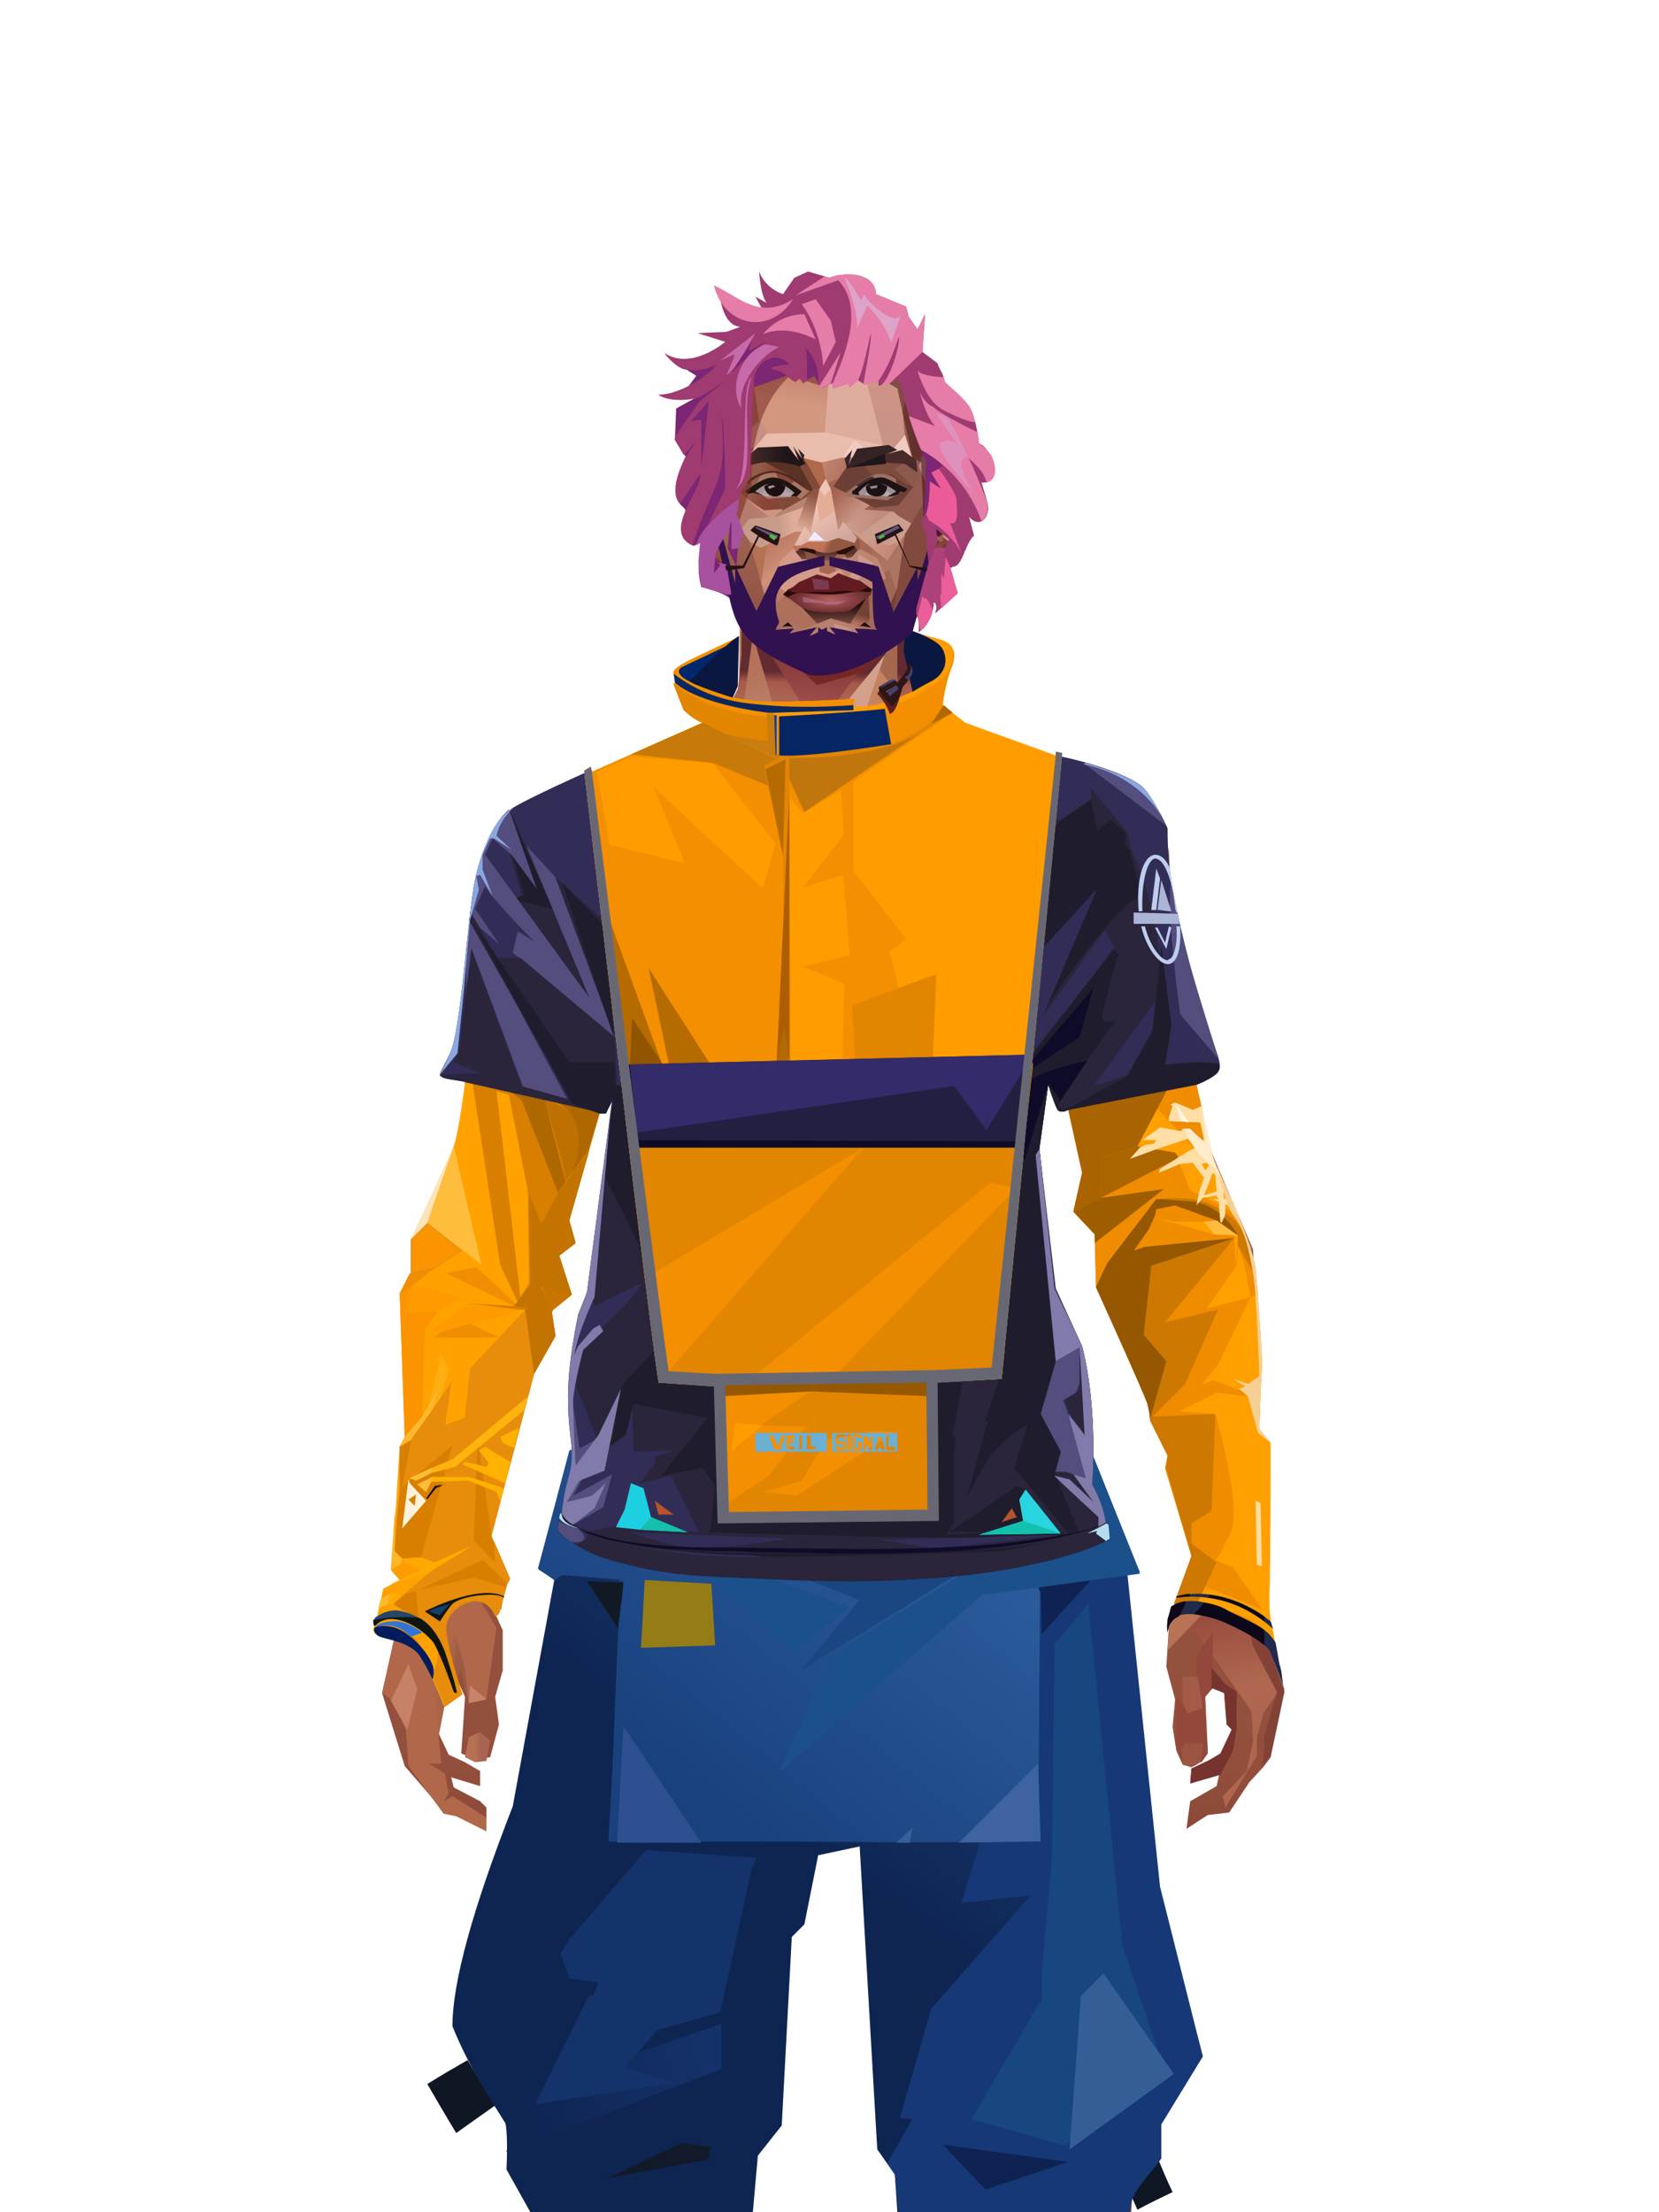 <?xml version="1.0" encoding="UTF-8"?>
<svg xmlns="http://www.w3.org/2000/svg" xmlns:xlink="http://www.w3.org/1999/xlink" width="1320px" height="1760px" viewBox="0 0 1320 1760" version="1.1">
<defs>
</defs>

<defs>
</defs>
<path d="M 762 449 L 756 452 L 762 472 L 744 488 C 744 488 747 481 743 479 C 743 479 743 494 731 503 C 731 503 732 491 729 490 C 729 490 722 500 721 507 C 698 503 601 486 596 488 C 578 474 580 473 558 467 C 558 467 554 454 557 444 C 573 442 751 437 768 437 L 762 449 Z" fill="#752673" id="id-male-5_15_hair_back-0">
</path>
<defs>
<linearGradient x1="50%" y1="6%" x2="50%" y2="100%" id="id-male-6.6_base_3-0">
<stop stop-color="#b37355" offset="0%">
</stop>
<stop stop-color="#c58b67" offset="8%">
</stop>
<stop stop-color="#a5684c" offset="20%">
</stop>
<stop stop-color="#975844" offset="34%">
</stop>
<stop stop-color="#934f3c" offset="71%">
</stop>
<stop stop-color="#602521" offset="100%">
</stop>
</linearGradient>
<linearGradient x1="50%" y1="-10%" x2="50%" y2="84%" id="id-male-6.6_base_3-1">
<stop stop-color="#a86549" offset="0%">
</stop>
<stop stop-color="#c1845e" offset="49%">
</stop>
<stop stop-color="#ab6a54" offset="100%">
</stop>
</linearGradient>
<linearGradient x1="57%" y1="50%" x2="47%" y2="56%" id="id-male-6.6_base_3-2">
<stop stop-color="#7a3a33" offset="0%">
</stop>
<stop stop-color="#783731" offset="100%">
</stop>
</linearGradient>
<linearGradient x1="45%" y1="35%" x2="55%" y2="47%" id="id-male-6.6_base_3-3">
<stop stop-color="#a66552" offset="0%">
</stop>
<stop stop-color="#824237" offset="100%">
</stop>
</linearGradient>
<linearGradient x1="54%" y1="31%" x2="47%" y2="81%" id="id-male-6.6_base_3-4">
<stop stop-color="#a5684e" offset="0%">
</stop>
<stop stop-color="#a7644c" offset="20%">
</stop>
<stop stop-color="#8a4938" offset="71%">
</stop>
<stop stop-color="#854739" offset="81%">
</stop>
<stop stop-color="#824036" offset="100%">
</stop>
</linearGradient>
<linearGradient x1="43%" y1="38%" x2="54%" y2="44%" id="id-male-6.6_base_3-5">
<stop stop-color="#aa6548" offset="0%">
</stop>
<stop stop-color="#9e5b43" offset="100%">
</stop>
</linearGradient>
<linearGradient x1="46%" y1="8%" x2="58%" y2="82%" id="id-male-6.6_base_3-6">
<stop stop-color="#c9906f" offset="0%">
</stop>
<stop stop-color="#a45848" offset="100%">
</stop>
</linearGradient>
<linearGradient x1="50%" y1="41%" x2="49%" y2="65%" id="id-male-6.6_base_3-7">
<stop stop-color="#622b30" offset="0%">
</stop>
<stop stop-color="#a8594b" offset="27%">
</stop>
<stop stop-color="#ab6f54" offset="100%">
</stop>
</linearGradient>
<linearGradient x1="63%" y1="4%" x2="25%" y2="77%" id="id-male-6.6_base_3-8">
<stop stop-color="#d2a185" offset="0%">
</stop>
<stop stop-color="#d5a88f" offset="55%">
</stop>
<stop stop-color="#b97a5d" offset="100%">
</stop>
</linearGradient>
<linearGradient x1="50%" y1="23%" x2="41%" y2="77%" id="id-male-6.6_base_3-9">
<stop stop-color="#7f3531" offset="0%">
</stop>
<stop stop-color="#9d4d4c" offset="100%">
</stop>
</linearGradient>
<linearGradient x1="47%" y1="22%" x2="55%" y2="89%" id="id-male-6.6_base_3-10">
<stop stop-color="#b57159" offset="0%">
</stop>
<stop stop-color="#bc8971" offset="100%">
</stop>
</linearGradient>
<linearGradient x1="86%" y1="87%" x2="11%" y2="66%" id="id-male-6.6_base_3-11">
<stop stop-color="#9e5c4a" offset="0%">
</stop>
<stop stop-color="#8c4e40" offset="100%">
</stop>
</linearGradient>
<linearGradient x1="71%" y1="11%" x2="50%" y2="100%" id="id-male-6.6_base_3-12">
<stop stop-color="#b27255" offset="0%">
</stop>
<stop stop-color="#a5684c" offset="100%" stop-opacity="0">
</stop>
</linearGradient>
<linearGradient x1="66%" y1="46%" x2="56%" y2="43%" id="id-male-6.6_base_3-13">
<stop stop-color="#8e5040" offset="0%">
</stop>
<stop stop-color="#7d403a" offset="100%">
</stop>
</linearGradient>
<linearGradient x1="100%" y1="41%" x2="50%" y2="63%" id="id-male-6.6_base_3-14">
<stop stop-color="#712725" offset="0%">
</stop>
<stop stop-color="#732825" offset="100%">
</stop>
</linearGradient>
<linearGradient x1="69%" y1="20%" x2="50%" y2="100%" id="id-male-6.6_base_3-15">
<stop stop-color="#925342" offset="0%">
</stop>
<stop stop-color="#9d5a48" offset="100%">
</stop>
</linearGradient>
<linearGradient x1="36%" y1="20%" x2="57%" y2="81%" id="id-male-6.6_base_3-16">
<stop stop-color="#b07254" offset="0%">
</stop>
<stop stop-color="#b37355" offset="100%">
</stop>
</linearGradient>
<linearGradient x1="26%" y1="83%" x2="92%" y2="50%" id="id-male-6.6_base_3-17">
<stop stop-color="#c48864" offset="0%" stop-opacity="0">
</stop>
<stop stop-color="#c38b6b" offset="99%">
</stop>
</linearGradient>
<linearGradient x1="17%" y1="56%" x2="85%" y2="45%" id="id-male-6.6_base_3-18">
<stop stop-color="#d0a183" offset="0%" stop-opacity="0">
</stop>
<stop stop-color="#d0a183" offset="51%">
</stop>
<stop stop-color="#c68e6e" offset="100%">
</stop>
</linearGradient>
<linearGradient x1="17%" y1="24%" x2="74%" y2="87%" id="id-male-6.6_base_3-19">
<stop stop-color="#c78e6c" offset="0%">
</stop>
<stop stop-color="#b87755" offset="100%">
</stop>
</linearGradient>
<linearGradient x1="26%" y1="42%" x2="80%" y2="75%" id="id-male-6.6_base_3-20">
<stop stop-color="#d9b09c" offset="0%">
</stop>
<stop stop-color="#d5a88f" offset="100%" stop-opacity="0">
</stop>
</linearGradient>
<linearGradient x1="29%" y1="56%" x2="77%" y2="50%" id="id-male-6.6_base_3-21">
<stop stop-color="#cda484" offset="0%">
</stop>
<stop stop-color="#cb9d7c" offset="100%" stop-opacity="0">
</stop>
</linearGradient>
<linearGradient x1="74%" y1="24%" x2="34%" y2="74%" id="id-male-6.6_base_3-22">
<stop stop-color="#c38260" offset="0%">
</stop>
<stop stop-color="#c58865" offset="100%">
</stop>
</linearGradient>
<linearGradient x1="66%" y1="100%" x2="40%" y2="0%" id="id-male-6.6_base_3-23">
<stop stop-color="#bc7a58" offset="0%">
</stop>
<stop stop-color="#d7aa98" offset="46%">
</stop>
<stop stop-color="#c28360" offset="100%">
</stop>
</linearGradient>
<linearGradient x1="52%" y1="13%" x2="59%" y2="75%" id="id-male-6.6_base_3-24">
<stop stop-color="#92463b" offset="0%">
</stop>
<stop stop-color="#af684f" offset="100%">
</stop>
</linearGradient>
<linearGradient x1="28%" y1="76%" x2="73%" y2="20%" id="id-male-6.6_base_3-25">
<stop stop-color="#b87356" offset="0%">
</stop>
<stop stop-color="#91453a" offset="67%">
</stop>
<stop stop-color="#a15745" offset="100%">
</stop>
</linearGradient>
<linearGradient x1="50%" y1="0%" x2="50%" y2="100%" id="id-male-6.6_base_3-26">
<stop stop-color="#9a5242" offset="0%">
</stop>
<stop stop-color="#6c2b27" offset="100%">
</stop>
</linearGradient>
<linearGradient x1="66%" y1="59%" x2="24%" y2="66%" id="id-male-6.6_base_3-27">
<stop stop-color="#a36149" offset="0%">
</stop>
<stop stop-color="#c07f5d" offset="100%">
</stop>
</linearGradient>
<linearGradient x1="41%" y1="11%" x2="55%" y2="61%" id="id-male-6.6_base_3-28">
<stop stop-color="#cd9781" offset="0%">
</stop>
<stop stop-color="#b4705c" offset="100%">
</stop>
</linearGradient>
<linearGradient x1="19%" y1="58%" x2="66%" y2="43%" id="id-male-6.6_base_3-29">
<stop stop-color="#d3a389" offset="0%">
</stop>
<stop stop-color="#c38761" offset="100%">
</stop>
</linearGradient>
<linearGradient x1="73%" y1="50%" x2="30%" y2="53%" id="id-male-6.6_base_3-30">
<stop stop-color="#9b5f42" offset="0%">
</stop>
<stop stop-color="#b67b61" offset="100%">
</stop>
</linearGradient>
<linearGradient x1="31%" y1="0%" x2="50%" y2="100%" id="id-male-6.6_base_3-31">
<stop stop-color="#d5a897" offset="0%">
</stop>
<stop stop-color="#d1a08e" offset="100%">
</stop>
</linearGradient>
<linearGradient x1="29%" y1="43%" x2="65%" y2="100%" id="id-male-6.6_base_3-32">
<stop stop-color="#d29d85" offset="0%">
</stop>
<stop stop-color="#c18265" offset="100%">
</stop>
</linearGradient>
<linearGradient x1="13%" y1="78%" x2="84%" y2="50%" id="id-male-6.6_base_3-33">
<stop stop-color="#b77456" offset="0%">
</stop>
<stop stop-color="#aa6244" offset="100%">
</stop>
</linearGradient>
<linearGradient x1="50%" y1="0%" x2="36%" y2="100%" id="id-male-6.6_base_3-34">
<stop stop-color="#d1a187" offset="0%">
</stop>
<stop stop-color="#cc957e" offset="100%">
</stop>
</linearGradient>
<linearGradient x1="50%" y1="28%" x2="64%" y2="55%" id="id-male-6.6_base_3-35">
<stop stop-color="#cf9d80" offset="0%">
</stop>
<stop stop-color="#c38869" offset="100%">
</stop>
</linearGradient>
<linearGradient x1="40%" y1="55%" x2="62%" y2="71%" id="id-male-6.6_base_3-36">
<stop stop-color="#b47251" offset="0%">
</stop>
<stop stop-color="#ba7b58" offset="100%">
</stop>
</linearGradient>
<linearGradient x1="9%" y1="37%" x2="88%" y2="55%" id="id-male-6.6_base_3-37">
<stop stop-color="#9d5d46" offset="0%">
</stop>
<stop stop-color="#86473b" offset="100%">
</stop>
</linearGradient>
<linearGradient x1="62%" y1="19%" x2="50%" y2="100%" id="id-male-6.6_base_3-38">
<stop stop-color="#b06a4d" offset="0%">
</stop>
<stop stop-color="#8e483a" offset="100%">
</stop>
</linearGradient>
<linearGradient x1="45%" y1="18%" x2="51%" y2="67%" id="id-male-6.6_base_3-39">
<stop stop-color="#d29f88" offset="0%">
</stop>
<stop stop-color="#be7f5d" offset="100%">
</stop>
</linearGradient>
<linearGradient x1="50%" y1="43%" x2="50%" y2="100%" id="id-male-6.6_base_3-40">
<stop stop-color="#ca9076" offset="0%">
</stop>
<stop stop-color="#ab6344" offset="100%">
</stop>
</linearGradient>
<linearGradient x1="45%" y1="50%" x2="58%" y2="50%" id="id-male-6.6_base_3-41">
<stop stop-color="#9d5d49" offset="0%">
</stop>
<stop stop-color="#be836d" offset="100%">
</stop>
</linearGradient>
<linearGradient x1="33%" y1="74%" x2="77%" y2="42%" id="id-male-6.6_base_3-42">
<stop stop-color="#a8644f" offset="0%">
</stop>
<stop stop-color="#b6765a" offset="100%">
</stop>
</linearGradient>
<linearGradient x1="63%" y1="59%" x2="38%" y2="59%" id="id-male-6.6_base_3-43">
<stop stop-color="#a86451" offset="0%">
</stop>
<stop stop-color="#b77154" offset="100%">
</stop>
</linearGradient>
<linearGradient x1="50%" y1="0%" x2="50%" y2="100%" id="id-male-6.6_base_3-44">
<stop stop-color="#bd907d" offset="0%">
</stop>
<stop stop-color="#9e5744" offset="100%">
</stop>
</linearGradient>
<linearGradient x1="47%" y1="47%" x2="53%" y2="50%" id="id-male-6.6_base_3-45">
<stop stop-color="#c19b86" offset="0%">
</stop>
<stop stop-color="#9e5744" offset="100%">
</stop>
</linearGradient>
<linearGradient x1="50%" y1="0%" x2="50%" y2="100%" id="id-male-6.6_base_3-46">
<stop stop-color="#ac6553" offset="0%">
</stop>
<stop stop-color="#9e5644" offset="100%">
</stop>
</linearGradient>
<linearGradient x1="50%" y1="0%" x2="50%" y2="100%" id="id-male-6.6_base_3-47">
<stop stop-color="#b28775" offset="0%">
</stop>
<stop stop-color="#b68776" offset="100%">
</stop>
</linearGradient>
<linearGradient x1="0%" y1="55%" x2="100%" y2="55%" id="id-male-6.6_base_3-48">
<stop stop-color="#a2675e" offset="0%">
</stop>
<stop stop-color="#8f4f4c" offset="100%">
</stop>
</linearGradient>
<linearGradient x1="50%" y1="0%" x2="50%" y2="100%" id="id-male-6.6_base_3-49">
<stop stop-color="#af8873" offset="0%">
</stop>
<stop stop-color="#93493e" offset="100%">
</stop>
</linearGradient>
<linearGradient x1="49%" y1="20%" x2="52%" y2="96%" id="id-male-6.6_base_3-50">
<stop stop-color="#9b5650" offset="0%">
</stop>
<stop stop-color="#984d3f" offset="100%">
</stop>
</linearGradient>
<linearGradient x1="50%" y1="0%" x2="50%" y2="100%" id="id-male-6.6_base_3-51">
<stop stop-color="#5a1d24" offset="0%">
</stop>
<stop stop-color="#72332b" offset="100%">
</stop>
</linearGradient>
<linearGradient x1="33%" y1="47%" x2="59%" y2="56%" id="id-male-6.6_base_3-52">
<stop stop-color="#8e4d39" offset="0%">
</stop>
<stop stop-color="#7c3a31" offset="100%">
</stop>
</linearGradient>
</defs>
<g transform="translate(304,473)" id="id-male-6.6_base_3-53">
<polygon points="174 662 139 824 137 906 146 1082 171 1154 176 1211 174 1230 175 1284 287 1284 284 1265 308 1195 306 1124 345 952 343 912 353 879 362 881 371 877 383 904 391 970 434 1079 457 1202 475 1252 475 1284 596 1284 600 1225 591 1146 609 1103 612 997 596 842 545 671 539 640 528 606 531 569 509 498 522 403 539 360 539 348 563 464 576 498 585 574 637 704 646 760 646 778 626 822 624 853 631 879 629 901 632 920 637 931 647 931 657 920 655 877 659 867 670 874 672 899 676 903 667 923 644 934 643 945 666 939 664 948 643 960 640 982 657 971 674 969 690 945 701 933 704 926 707 923 713 892 718 871 704 832 696 786 703 768 693 725 693 521 652 425 629 282 626 203 612 175 567 156 548 141 530 139 479 114 422 73 416 42 415 1 285 0 284 73 279 83 242 114 196 137 171 139 155 156 108 175 91 228 91 287 68 431 30 516 23 602 28 725 16 764 21 782 0 874 18 932 49 968 59 970 83 982 83 965 78 960 57 949 55 941 78 948 78 936 66 929 53 923 45 906 51 875 61 866 66 877 63 922 75 927 86 925 93 899 90 877 96 856 96 824 75 778 77 738 108 637 139 562 142 495 159 458 180 358 199 403 203 461 211 504 188 564 191 608" fill="url(#id-male-6.6_base_3-0)" id="id-male-6.6_base_3-54">
</polygon>
<polygon points="91 287 68 431 30 516 23 602 72 688 117 614 98 452 109 469 123 336 102 372 109 294 88 309 109 285" fill="url(#id-male-6.6_base_3-1)" id="id-male-6.6_base_3-54">
</polygon>
<polygon points="383 906 391 972 434 1081 457 1204 475 1254 475 1287 596 1287 600 1226 591 1148 609 1105 612 999 602 904 584 908 584 846 535 683 456 705 382 878" fill="url(#id-male-6.6_base_3-2)" id="id-male-6.6_base_3-54">
</polygon>
<polygon points="137 907 146 1083 171 1156 176 1212 174 1232 175 1286 175 1287 287 1287 284 1266 308 1197 306 1126 345 954 343 923 293 814 263 724 247 711" fill="url(#id-male-6.6_base_3-3)" id="id-male-6.6_base_3-54">
</polygon>
<polygon points="545 673 539 641 528 608 531 571 509 500 522 405 539 361 539 350 563 465 576 500 601 540 660 491 688 529 652 427 629 283 626 205 612 177 568 157 548 142 530 141 479 116 422 75 416 44 415 3 360 3 360 715 462 724" fill="url(#id-male-6.6_base_3-4)" id="id-male-6.6_base_3-54">
</polygon>
<polygon points="83 984 59 972 49 970 21 932 19 903 7 879 0 874 11 824 38 786 38 814 56 786 78 800 91 822 83 879 69 882 63 855 51 877 45 908 47 930 37 930 50 938 53 954 49 960 56 956 83 973" fill="#b1684a" id="id-male-6.6_base_3-59">
</polygon>
<polygon points="66 855 69 882 63 855 51 877 45 908 42 870 58 825" fill="url(#id-male-6.6_base_3-5)" id="id-male-6.6_base_3-59">
</polygon>
<polygon points="83 879 69 882 70 868" fill="#c7846a" id="id-male-6.6_base_3-59">
</polygon>
<polygon points="481 376 513 349 558 291 522 368" fill="#885f60" id="id-male-6.6_base_3-62">
</polygon>
<polygon points="313 697 260 560 246 448 259 424 355 408 361 366 317 404 285 409 267 378 313 343 394 351 431 378 420 404 368 399 371 404 449 421 466 441 449 510 466 547 406 697 358 717" fill="url(#id-male-6.6_base_3-6)" id="id-male-6.6_base_3-63">
</polygon>
<polygon points="410 90 430 82 423 76 416 45 416 7 286 9 286 48 283 76 278 86 244 114 195 139 366 139 390 70 410 26" fill="url(#id-male-6.6_base_3-7)" id="id-male-6.6_base_3-64">
</polygon>
<polygon points="182 180 133 231 97 289 97 231 113 182 165 159" fill="url(#id-male-6.6_base_3-8)" id="id-male-6.6_base_3-65">
</polygon>
<polygon points="346 107 384 55 409 31 414 23 299 31" fill="url(#id-male-6.6_base_3-9)" id="id-male-6.6_base_3-66">
</polygon>
<polygon points="287 93 295 32 323 129" fill="url(#id-male-6.6_base_3-10)" id="id-male-6.6_base_3-67">
</polygon>
<polygon points="336 139 314 151 270 146 224 139" fill="#e2b4a4" id="id-male-6.6_base_3-68">
</polygon>
<polygon points="410 84 409 136 461 129" fill="url(#id-male-6.6_base_3-11)" id="id-male-6.6_base_3-69">
</polygon>
<polygon points="173 246 167 286 191 351 263 386 328 330 359 330 359 152 348 139 336 139 309 152" fill="url(#id-male-6.6_base_3-12)" id="id-male-6.6_base_3-70">
</polygon>
<polygon points="464 159 516 190 500 159" fill="url(#id-male-6.6_base_3-13)" id="id-male-6.6_base_3-71">
</polygon>
<polygon points="302 31 346 72 382 62 409 37 416 28 416 13" fill="url(#id-male-6.6_base_3-14)" id="id-male-6.6_base_3-72">
</polygon>
<polygon points="263 151 191 202 219 151" fill="#b17054" id="id-male-6.6_base_3-73">
</polygon>
<polygon points="154 206 170 170 122 188" fill="#deb7a9" id="id-male-6.6_base_3-74">
</polygon>
<polygon points="358 285 344 299 323 318 305 354 358 345 354 305" fill="url(#id-male-6.6_base_3-15)" id="id-male-6.6_base_3-75">
</polygon>
<polygon points="260 361 265 387 203 371 191 347" fill="#94523b" id="id-male-6.6_base_3-76">
</polygon>
<polygon points="198 362 181 359 167 284" fill="#5e2227" id="id-male-6.6_base_3-77">
</polygon>
<polygon points="477 341 477 335 488 326 496 325 509 338 496 348 485 354" fill="#5d2221" id="id-male-6.6_base_3-78">
</polygon>
<polygon points="314 151 342 220 317 293 237 351 209 318 172 251 185 205 270 146" fill="url(#id-male-6.6_base_3-16)" id="id-male-6.6_base_3-79">
</polygon>
<polygon points="314 151 330 238 209 318 172 251 185 205 270 146" fill="url(#id-male-6.6_base_3-17)" id="id-male-6.6_base_3-79">
</polygon>
<polygon points="314 151 350 205 220 227 185 205 270 146" fill="url(#id-male-6.6_base_3-18)" opacity="0.369" id="id-male-6.6_base_3-79">
</polygon>
<polygon points="211 335 223 322 242 327 244 332 235 353 213 349" fill="#642b26" id="id-male-6.6_base_3-82">
</polygon>
<polygon points="224 339 226 342 226 345 222 349 235 350 242 333 230 338 227 335" fill="#70434f" id="id-male-6.6_base_3-83">
</polygon>
<polygon points="488 343 491 347 486 351 479 338 489 327 495 327 493 336" fill="#6f373c" id="id-male-6.6_base_3-84">
</polygon>
<polygon points="485 339 488 343 493 337" fill="#92523e" id="id-male-6.6_base_3-85">
</polygon>
<polygon points="359 162 359 291 406 325 455 347 529 267 463 182 415 166" fill="url(#id-male-6.6_base_3-19)" id="id-male-6.6_base_3-86">
</polygon>
<polygon points="359 178 359 281 391 302 391 249 489 270 461 189 415 166" fill="url(#id-male-6.6_base_3-20)" id="id-male-6.6_base_3-86">
</polygon>
<polygon points="359 178 359 219 472 220 461 189 415 166 371 163" fill="url(#id-male-6.6_base_3-21)" id="id-male-6.6_base_3-86">
</polygon>
<polygon points="358 178 372 168 440 156 413 137 378 158 411 80 396 60 358 146" fill="url(#id-male-6.6_base_3-22)" id="id-male-6.6_base_3-89">
</polygon>
<polygon points="346 140 358 152 372 129 400 48 369 86 364 130" fill="#d3a08c" id="id-male-6.6_base_3-90">
</polygon>
<polygon points="591 281 601 226 559 159 514 159 523 138 499 156 571 263" fill="url(#id-male-6.6_base_3-23)" id="id-male-6.6_base_3-91">
</polygon>
<polygon points="609 298 626 332 629 285 627 227 614 207 617 251" fill="#8581a0" id="id-male-6.6_base_3-92">
</polygon>
<polygon points="554 159 567 157 612 177 614 192 579 175 603 207 601 226" fill="#b67758" id="id-male-6.6_base_3-93">
</polygon>
<polygon points="641 823 648 826 697 896 713 873 682 781" fill="url(#id-male-6.6_base_3-24)" id="id-male-6.6_base_3-94">
</polygon>
<polygon points="625 840 700 762 688 738 679 784 648 776 626 822" fill="url(#id-male-6.6_base_3-25)" id="id-male-6.6_base_3-94">
</polygon>
<polygon points="648 862 648 845 661 825 661 870 654 878 657 922 652 929 637 929 632 914 632 893 632 877 644 888" fill="#94473b" id="id-male-6.6_base_3-96">
</polygon>
<polygon points="554 375 577 333 607 451 594 508 568 462" fill="#bb7966" id="id-male-6.6_base_3-97">
</polygon>
<polygon points="623 326 643 425 633 431 693 523 652 427 636 326 625 315" fill="#7b779a" id="id-male-6.6_base_3-98">
</polygon>
<polygon points="628 274 638 339 623 314" fill="#6f393c" id="id-male-6.6_base_3-99">
</polygon>
<polygon points="693 523 695 567 685 525 618 416 633 431" fill="#8d4e3b" id="id-male-6.6_base_3-100">
</polygon>
<polygon points="640 463 599 539 601 571 634 655 646 703 650 754 658 640 660 491" fill="#bd7b5a" id="id-male-6.6_base_3-101">
</polygon>
<polygon points="610 531 648 646 652 546 638 479" fill="#cb937c" id="id-male-6.6_base_3-101">
</polygon>
<polygon points="693 748 677 730 677 700 660 491 685 525 691 552 684 727" fill="url(#id-male-6.6_base_3-26)" id="id-male-6.6_base_3-103">
</polygon>
<polygon points="691 746 703 768 693 727 695 567 691 551 683 727" fill="#7e97bd" id="id-male-6.6_base_3-104">
</polygon>
<polygon points="260 559 310 683 355 716 263 713 238 685 195 582" fill="url(#id-male-6.6_base_3-27)" id="id-male-6.6_base_3-105">
</polygon>
<polygon points="637 931 636 919 639 914 653 914 653 922 651 929 648 931 644 933" fill="#9b5543" id="id-male-6.6_base_3-106">
</polygon>
<polygon points="637 861 637 882 641 890 653 886 649 861" fill="#a35b48" id="id-male-6.6_base_3-107">
</polygon>
<polygon points="691 871 693 912 688 936 669 956 671 965 696 924 696 909 705 877" fill="#ae664f" id="id-male-6.6_base_3-108">
</polygon>
<polygon points="703 768 684 788 693 837 712 873 702 908 701 933 707 925 718 873 704 834 697 788" fill="#824336" id="id-male-6.6_base_3-109">
</polygon>
<polygon points="667 939 643 946 644 934 657 928 667 922 676 903 672 899 670 874 660 870 660 854 671 867 680 873 680 902 677 920" fill="#77342e" id="id-male-6.6_base_3-110">
</polygon>
<polygon points="361 510 359 634 426 561 420 535" fill="url(#id-male-6.6_base_3-28)" opacity="0.626" id="id-male-6.6_base_3-111">
</polygon>
<polygon points="319 403 289 399 268 380 313 343 361 348 362 372" fill="url(#id-male-6.6_base_3-29)" id="id-male-6.6_base_3-112">
</polygon>
<polygon points="171 141 168 151 180 151 204 139 196 138" fill="url(#id-male-6.6_base_3-30)" id="id-male-6.6_base_3-113">
</polygon>
<polygon points="359 308 362 360 382 334" fill="#bb7863" opacity="0.625" id="id-male-6.6_base_3-114">
</polygon>
<polygon points="360 546 360 584 387 551 374 540" fill="url(#id-male-6.6_base_3-31)" opacity="0.626" id="id-male-6.6_base_3-115">
</polygon>
<polygon points="346 542 360 547 373 540 360 534" fill="#763735" id="id-male-6.6_base_3-116">
</polygon>
<polygon points="325 545 277 503 259 561 308 579" fill="url(#id-male-6.6_base_3-32)" opacity="0.758" id="id-male-6.6_base_3-117">
</polygon>
<polygon points="389 499 460 467 449 510 404 520" fill="url(#id-male-6.6_base_3-33)" id="id-male-6.6_base_3-118">
</polygon>
<polygon points="364 491 361 403 420 428" fill="url(#id-male-6.6_base_3-34)" opacity="0.758" id="id-male-6.6_base_3-119">
</polygon>
<polygon points="262 446 333 446 323 469 279 492" fill="url(#id-male-6.6_base_3-35)" opacity="0.758" id="id-male-6.6_base_3-120">
</polygon>
<polygon points="259 425 279 496 259 561 236 528 213 443 227 425 243 447" fill="url(#id-male-6.6_base_3-36)" id="id-male-6.6_base_3-121">
</polygon>
<polygon points="412 343 444 374 466 383 499 351 447 354 416 339" fill="url(#id-male-6.6_base_3-37)" id="id-male-6.6_base_3-122">
</polygon>
<polygon points="164 252 163 278 128 284" fill="#85483c" id="id-male-6.6_base_3-123">
</polygon>
<polygon points="58 478 88 441 88 416 69 430 66 456" fill="url(#id-male-6.6_base_3-38)" id="id-male-6.6_base_3-124">
</polygon>
<polygon points="76 684 69 634 61 517 89 474 111 569" fill="url(#id-male-6.6_base_3-39)" id="id-male-6.6_base_3-125">
</polygon>
<polygon points="53 489 47 539 69 635 76 684 53 760 40 781 16 766 28 727 23 604 28 544" fill="url(#id-male-6.6_base_3-40)" id="id-male-6.6_base_3-126">
</polygon>
<polygon points="136 452 127 497 153 460 177 340 170 300" fill="#965744" id="id-male-6.6_base_3-127">
</polygon>
<polygon points="181 359 159 460 143 497 142 514 123 532 109 514 108 490 127 497 153 460 177 340" fill="#8d4e42" id="id-male-6.6_base_3-127">
</polygon>
<polygon points="38 747 28 772 38 788 44 772" fill="#bb775c" id="id-male-6.6_base_3-129">
</polygon>
<polygon points="359 379 342 413 361 444 377 417" fill="url(#id-male-6.6_base_3-41)" id="id-male-6.6_base_3-130">
</polygon>
<polygon points="196 581 260 561 229 519" fill="url(#id-male-6.6_base_3-42)" id="id-male-6.6_base_3-131">
</polygon>
<polygon points="74 929 66 925 69 909 78 905 86 912 83 928" fill="url(#id-male-6.6_base_3-43)" id="id-male-6.6_base_3-132">
</polygon>
<polygon points="20 903 7 880 21 851 28 871" fill="#c78167" id="id-male-6.6_base_3-133">
</polygon>
<polygon points="218 1123 203 1040 191 913 171 1090 182 1169 230 1208 261 1237 270 1213 234 1175 212 1157 272 1191 281 1169" fill="url(#id-male-6.6_base_3-44)" opacity="0.808" id="id-male-6.6_base_3-134">
</polygon>
<polygon points="182 1207 181 1155 213 1106 236 1166 230 1210" fill="#a8614d" id="id-male-6.6_base_3-135">
</polygon>
<polygon points="187 902 211 1137 227 1161 275 1187 299 1137 272 1009 299 918 269 791 211 836" fill="url(#id-male-6.6_base_3-45)" id="id-male-6.6_base_3-136">
</polygon>
<polygon points="288 1079 311 1040 311 942 295 903 264 1019 275 1188 301 1137" fill="url(#id-male-6.6_base_3-46)" id="id-male-6.6_base_3-137">
</polygon>
<polygon points="584 908 604 1008 608 1106 614 998 599 887" fill="#848bb1" id="id-male-6.6_base_3-138">
</polygon>
<polygon points="430 886 488 1140 535 1115 561 925 566 886 536 816 500 786" fill="url(#id-male-6.6_base_3-47)" opacity="0.792" id="id-male-6.6_base_3-139">
</polygon>
<polygon points="581 921 588 1011 584 1112 576 1162 544 1046 566 886" fill="url(#id-male-6.6_base_3-48)" id="id-male-6.6_base_3-140">
</polygon>
<polygon points="561 1247 518 1200 472 1112 494 931 505 931 594 1188 579 1244" fill="url(#id-male-6.6_base_3-49)" id="id-male-6.6_base_3-141">
</polygon>
<polygon points="531 1221 539 1263 536 1269 516 1287 509 1287 500 1263 513 1199 488 1226 462 1170 472 1101 427 1010 398 877 469 771 518 739 536 818 500 787 433 890 477 1078 534 1212" fill="url(#id-male-6.6_base_3-50)" id="id-male-6.6_base_3-142">
</polygon>
<polygon points="321 1058 284 852 258 721 266 733 371 879 362 883 354 881 343 914 345 954" fill="#995346" id="id-male-6.6_base_3-143">
</polygon>
<polygon points="429 1068 424 875 536 705 454 704 380 865 384 906 391 972" fill="#9e5752" opacity="0.394" id="id-male-6.6_base_3-144">
</polygon>
<polygon points="175 1262 194 1287 206 1287 225 1226 213 1249 175 1221 174 1232" fill="#743428" id="id-male-6.6_base_3-145">
</polygon>
<polygon points="528 1227 554 1234 569 1169 549 1168" fill="#ac7064" id="id-male-6.6_base_3-146">
</polygon>
<polygon points="546 678 545 672 539 641 528 608 531 571 509 500 522 405 539 361 539 350 547 389 542 330 558 289 517 369 528 369 517 411 499 442 509 465 488 531 507 525 522 585 449 724" fill="url(#id-male-6.6_base_3-51)" id="id-male-6.6_base_3-54">
</polygon>
<polygon points="402 722 490 609 522 585 449 723" fill="#94493c" id="id-male-6.6_base_3-148">
</polygon>
<polygon points="174 664 139 826 137 907 139 937 238 690 352 886 354 881 362 883 371 879 383 906 471 773 548 712 596 844 545 673 539 641 478 697 449 723 278 705 232 657 188 566 191 610" fill="url(#id-male-6.6_base_3-52)" id="id-male-6.6_base_3-54">
</polygon>
<polygon points="189 616 211 620 190 586 190 609" fill="#813f3a" id="id-male-6.6_base_3-150">
</polygon>
<polygon points="139 836 225 709 167 697 139 826" fill="#753e2a" id="id-male-6.6_base_3-151">
</polygon>
<polygon points="518 734 596 843 547 678" fill="#622b30" id="id-male-6.6_base_3-152">
</polygon>
<polygon points="415 778 447 726 314 744 329 762" fill="#a6564c" opacity="0.52" id="id-male-6.6_base_3-54">
</polygon>
<polygon points="411 685 463 666 456 573" fill="#7a3b33" id="id-male-6.6_base_3-154">
</polygon>
</g>
<defs>
<linearGradient x1="53%" y1="5%" x2="47%" y2="91%" id="id-male-6.8_face_3-0">
<stop stop-color="#932126" offset="0%">
</stop>
<stop stop-color="#873f39" offset="82%">
</stop>
<stop stop-color="#9e5e4f" offset="100%">
</stop>
</linearGradient>
<linearGradient x1="62%" y1="61%" x2="50%" y2="36%" id="id-male-6.8_face_3-1">
<stop stop-color="#ba6e61" offset="0%">
</stop>
<stop stop-color="#4d1217" offset="100%">
</stop>
</linearGradient>
<linearGradient x1="50%" y1="13%" x2="57%" y2="81%" id="id-male-6.8_face_3-2">
<stop stop-color="#885154" offset="0%">
</stop>
<stop stop-color="#9e5e4f" offset="52%">
</stop>
<stop stop-color="#d79898" offset="100%">
</stop>
</linearGradient>
<linearGradient x1="50%" y1="0%" x2="54%" y2="88%" id="id-male-6.8_face_3-3">
<stop stop-color="#8b2f27" offset="0%">
</stop>
<stop stop-color="#803a2b" offset="100%">
</stop>
</linearGradient>
<linearGradient x1="36%" y1="75%" x2="36%" y2="18%" id="id-male-6.8_face_3-4">
<stop stop-color="#6f3938" offset="0%">
</stop>
<stop stop-color="#590f13" offset="100%">
</stop>
</linearGradient>
<linearGradient x1="33%" y1="21%" x2="62%" y2="79%" id="id-male-6.8_face_3-5">
<stop stop-color="#a56757" offset="0%">
</stop>
<stop stop-color="#b57363" offset="10%">
</stop>
<stop stop-color="#b9735d" offset="53%">
</stop>
<stop stop-color="#d0907a" offset="70%">
</stop>
<stop stop-color="#aa6e5a" offset="88%">
</stop>
<stop stop-color="#ad7464" offset="100%">
</stop>
</linearGradient>
<linearGradient x1="28%" y1="56%" x2="79%" y2="54%" id="id-male-6.8_face_3-6">
<stop stop-color="#c89a8a" offset="0%">
</stop>
<stop stop-color="#e0ad98" offset="16%">
</stop>
<stop stop-color="#c08c7d" offset="100%">
</stop>
</linearGradient>
<linearGradient x1="68%" y1="59%" x2="18%" y2="46%" id="id-male-6.8_face_3-7">
<stop stop-color="#b78372" offset="0%">
</stop>
<stop stop-color="#b4786a" offset="100%">
</stop>
</linearGradient>
<linearGradient x1="26%" y1="17%" x2="91%" y2="50%" id="id-male-6.8_face_3-8">
<stop stop-color="#945344" offset="0%">
</stop>
<stop stop-color="#b3715e" offset="16%">
</stop>
<stop stop-color="#cb8c74" offset="51%">
</stop>
<stop stop-color="#935a4f" offset="100%">
</stop>
</linearGradient>
<linearGradient x1="45%" y1="16%" x2="52%" y2="84%" id="id-male-6.8_face_3-9">
<stop stop-color="#9f6554" offset="0%">
</stop>
<stop stop-color="#925343" offset="100%">
</stop>
</linearGradient>
<linearGradient x1="91%" y1="32%" x2="50%" y2="77%" id="id-male-6.8_face_3-10">
<stop stop-color="#9d6655" offset="0%">
</stop>
<stop stop-color="#a96c5d" offset="100%">
</stop>
</linearGradient>
<linearGradient x1="72%" y1="40%" x2="61%" y2="55%" id="id-male-6.8_face_3-11">
<stop stop-color="#734233" offset="0%">
</stop>
<stop stop-color="#ae705b" offset="100%">
</stop>
</linearGradient>
<linearGradient x1="50%" y1="33%" x2="50%" y2="100%" id="id-male-6.8_face_3-12">
<stop stop-color="#1e0d0c" offset="0%">
</stop>
<stop stop-color="#7f4d40" offset="100%">
</stop>
</linearGradient>
<linearGradient x1="34%" y1="50%" x2="87%" y2="60%" id="id-male-6.8_face_3-13">
<stop stop-color="#d09a88" offset="0%">
</stop>
<stop stop-color="#c38774" offset="100%">
</stop>
</linearGradient>
<linearGradient x1="14%" y1="54%" x2="60%" y2="65%" id="id-male-6.8_face_3-14">
<stop stop-color="#945b4b" offset="0%">
</stop>
<stop stop-color="#894336" offset="50%">
</stop>
<stop stop-color="#824937" offset="100%">
</stop>
</linearGradient>
<linearGradient x1="50%" y1="0%" x2="50%" y2="100%" id="id-male-6.8_face_3-15">
<stop stop-color="#ce9386" offset="0%">
</stop>
<stop stop-color="#c99387" offset="100%">
</stop>
</linearGradient>
<linearGradient x1="50%" y1="9%" x2="44%" y2="54%" id="id-male-6.8_face_3-16">
<stop stop-color="#c58372" offset="0%">
</stop>
<stop stop-color="#d2977f" offset="100%">
</stop>
</linearGradient>
<linearGradient x1="61%" y1="87%" x2="61%" y2="8%" id="id-male-6.8_face_3-17">
<stop stop-color="#deac9d" offset="0%" stop-opacity="0">
</stop>
<stop stop-color="#d69c96" offset="100%">
</stop>
</linearGradient>
<radialGradient cx="50%" cy="39%" r="61%" id="id-male-6.8_face_3-18" fx="50%" fy="39%" gradientTransform="translate(0.5,0.392) scale(0.254,1) rotate(90) scale(1,3) translate(-0.5,-0.392)">
<stop stop-color="#b36061" offset="0%">
</stop>
<stop stop-color="#6c2c2e" offset="100%">
</stop>
</radialGradient>
<linearGradient x1="67%" y1="12%" x2="50%" y2="100%" id="id-male-6.8_face_3-19">
<stop stop-color="#8d5644" offset="0%">
</stop>
<stop stop-color="#e0ad98" offset="100%">
</stop>
</linearGradient>
<linearGradient x1="45%" y1="50%" x2="56%" y2="52%" id="id-male-6.8_face_3-20">
<stop stop-color="#bf7357" offset="0%">
</stop>
<stop stop-color="#945741" offset="100%">
</stop>
</linearGradient>
<linearGradient x1="18%" y1="22%" x2="62%" y2="71%" id="id-male-6.8_face_3-21">
<stop stop-color="#a5624f" offset="0%">
</stop>
<stop stop-color="#c59181" offset="100%">
</stop>
</linearGradient>
<linearGradient x1="50%" y1="35%" x2="87%" y2="93%" id="id-male-6.8_face_3-22">
<stop stop-color="#eec5b7" offset="0%">
</stop>
<stop stop-color="#d1a398" offset="100%">
</stop>
</linearGradient>
<linearGradient x1="50%" y1="115%" x2="50%" y2="50%" id="id-male-6.8_face_3-23">
<stop stop-color="#925f51" offset="0%">
</stop>
<stop stop-color="#593128" offset="100%">
</stop>
</linearGradient>
<linearGradient x1="73%" y1="44%" x2="22%" y2="46%" id="id-male-6.8_face_3-24">
<stop stop-color="#1f1619" offset="0%">
</stop>
<stop stop-color="#492a2a" offset="100%">
</stop>
</linearGradient>
</defs>
<g transform="translate(548,259)" id="id-male-6.8_face_3-25">
<g id="id-male-6.8_face_3-26">
<g transform="translate(0,121)" id="id-male-6.8_face_3-27">
<polygon points="199 13 214 3 222 9 221 25 214 38 214 43 210 54 208 65 197 70 190 64" fill="url(#id-male-6.8_face_3-0)" id="id-male-6.8_face_3-28">
</polygon>
<polygon points="197 24 209 14 216 9 219 10 220 22 214 37 195 43" fill="url(#id-male-6.8_face_3-1)" id="id-male-6.8_face_3-29">
</polygon>
<polygon points="203 38 208 34 199 25 203 22 209 23 207 18 212 16 214 38 214 43 213 48 207 51 201 46" fill="url(#id-male-6.8_face_3-2)" id="id-male-6.8_face_3-28">
</polygon>
<polygon points="212 5 214 3 222 9 222 10 219 10 216 9" fill="#d497ad" id="id-male-6.8_face_3-28">
</polygon>
<polygon points="208 65 197 70 190 64 194 42 199 50 193 62 199 67" fill="#50151b" id="id-male-6.8_face_3-28">
</polygon>
<polygon points="203 62 202 54 211 50" fill="#723c31" id="id-male-6.8_face_3-33">
</polygon>
<polygon points="196 50 202 51 203 42 196 46" fill="#a06051" id="id-male-6.8_face_3-34">
</polygon>
<polygon points="194 45 199 47 202 45 202 32 197 31" fill="#561b1f" id="id-male-6.8_face_3-35">
</polygon>
<path d="M 30 70 C 24 70 20 69 19 68 C 17 66 12 52 8 46 C 4 39 2 38 1 33 C 0 30 0 21 1 6 L 8 0 L 23 9 L 30 70 Z" fill="url(#id-male-6.8_face_3-3)" id="id-male-6.8_face_3-36">
</path>
<polygon points="8 6 2 6 7 3 10 2 23 9 19 14" fill="#c9899b" id="id-male-6.8_face_3-36">
</polygon>
<path d="M 26 68 C 23 69 20 69 19 68 C 17 66 12 52 8 46 C 7 44 6 43 6 42 C 9 45 10 47 12 48 C 13 50 14 52 16 56 L 26 68 Z" fill="#7e2e28" id="id-male-6.8_face_3-36">
</path>
<polygon points="26 68 29 65 27 53 20 61" fill="#954b3f" id="id-male-6.8_face_3-36">
</polygon>
<path d="M 23 19 C 12 12 6 9 5 9 C 3 10 2 18 2 33 L 17 53 L 26 52 L 23 19 Z" fill="url(#id-male-6.8_face_3-4)" id="id-male-6.8_face_3-40">
</path>
<polygon points="12 17 19 19 18 26 15 28 22 38 21 49 12 44" fill="#9c2429" id="id-male-6.8_face_3-41">
</polygon>
<path d="M 27 53 C 16 50 10 47 8 42 C 6 38 8 30 12 17 L 15 23 C 15 36 14 42 15 43 C 15 45 18 46 25 48 L 27 53 Z" fill="#9e4f4f" id="id-male-6.8_face_3-42">
</path>
<polygon points="11 31 19 26 19 18 14 20 12 18" fill="#c07080" id="id-male-6.8_face_3-43">
</polygon>
<polygon points="20 46 17 42 22 37 25 48" fill="#6a3032" id="id-male-6.8_face_3-44">
</polygon>
</g>
<g transform="translate(18,0)" id="id-male-6.8_face_3-45">
<path d="M 20 231 C 18 227 11 201 5 153 C 3 140 2 128 1 117 C -1 91 4 63 8 49 C 9 46 16 35 16 34 C 30 20 56 0 94 0 C 157 0 178 45 181 51 C 183 57 183 111 181 144 C 178 177 162 232 160 235 C 158 239 124 261 119 264 C 113 266 74 267 69 264 C 64 261 22 235 20 231 Z" fill="url(#id-male-6.8_face_3-5)" id="id-male-6.8_face_3-46">
</path>
<polygon points="7 140 17 117 33 106 149 120 167 144 154 168 73 161 39 177 29 171" fill="url(#id-male-6.8_face_3-6)" id="id-male-6.8_face_3-47">
</polygon>
<polygon points="7 140 17 117 33 106 31 136 77 131 86 136 75 144 52 152 49 152 30 154 23 163" fill="url(#id-male-6.8_face_3-7)" id="id-male-6.8_face_3-47">
</polygon>
<path d="M 5 153 C 3 140 2 128 1 117 C -1 91 4 63 8 49 C 9 46 16 35 16 34 C 30 20 56 0 94 0 C 157 0 178 45 181 51 C 183 57 183 111 181 144 C 181 149 180 153 179 158 L 159 161 L 145 148 L 115 146 L 101 161 L 86 110 L 108 103 C 144 108 161 111 161 110 C 158 100 155 92 154 86 C 152 81 151 76 149 69 L 159 43 L 95 32 L 26 43 L 17 71 L 19 112 L 5 153 Z" fill="url(#id-male-6.8_face_3-8)" id="id-male-6.8_face_3-46">
</path>
<polygon points="39 209 44 175 39 177 29 171" fill="#b57154" id="id-male-6.8_face_3-47">
</polygon>
<path d="M 20 231 C 18 227 11 201 5 153 C 4 146 3 140 3 133 L 30 171 L 54 255 C 40 246 21 234 20 231 Z" fill="url(#id-male-6.8_face_3-9)" id="id-male-6.8_face_3-46">
</path>
<polygon points="120 214 141 194 148 212 132 249 115 262 65 259 56 251 73 255 98 256" fill="url(#id-male-6.8_face_3-10)" id="id-male-6.8_face_3-52">
</polygon>
<path d="M 20 231 C 19 230 19 228 18 225 L 69 256 L 115 258 L 131 246 L 148 209 L 145 247 C 134 254 122 262 119 264 C 113 266 74 267 69 264 C 64 261 22 235 20 231 Z" fill="#764037" id="id-male-6.8_face_3-46">
</path>
<polygon points="80 183 80 201 103 202 128 183 128 174 108 161" fill="#a66755" id="id-male-6.8_face_3-54">
</polygon>
<polygon points="99 197 98 188 119 178 132 185 139 201 121 214" fill="#be8572" id="id-male-6.8_face_3-55">
</polygon>
<polygon points="108 201 117 190 117 182 129 189 115 204" fill="#cc9b8c" id="id-male-6.8_face_3-56">
</polygon>
<polygon points="60 213 54 208 54 188 67 176 88 184 86 187 86 196 93 198 102 194 113 205" fill="#d69b88" id="id-male-6.8_face_3-57">
</polygon>
<polygon points="49 222 65 211 125 212 126 233 120 246 75 244" fill="url(#id-male-6.8_face_3-11)" id="id-male-6.8_face_3-58">
</polygon>
<polygon points="125 214 110 238 84 237 70 222" fill="url(#id-male-6.8_face_3-12)" id="id-male-6.8_face_3-59">
</polygon>
<polygon points="69 252 62 246 95 233 113 238 123 243 121 251 98 256" fill="#ba806f" id="id-male-6.8_face_3-60">
</polygon>
<polygon points="102 249 97 237 108 240 117 246" fill="#c69384" id="id-male-6.8_face_3-61">
</polygon>
<polygon points="151 171 140 187 108 161 141 174" fill="url(#id-male-6.8_face_3-13)" id="id-male-6.8_face_3-62">
</polygon>
<polygon points="117 109 126 125 157 130 163 120 151 101" fill="#7d4c3d" id="id-male-6.8_face_3-63">
</polygon>
<polygon points="160 158 150 172 141 175 119 166 143 148" fill="#cb9d8d" id="id-male-6.8_face_3-62">
</polygon>
<polygon points="160 128 146 114 155 108 164 117 167 125 163 122" fill="#8c594e" id="id-male-6.8_face_3-65">
</polygon>
<polygon points="86 130 91 122 88 109 70 105" fill="#af694d" id="id-male-6.8_face_3-66">
</polygon>
<polygon points="23 133 41 147 57 147 80 134 85 140 87 129 74 106 31 109 31 122" fill="url(#id-male-6.8_face_3-14)" id="id-male-6.8_face_3-67">
</polygon>
<polygon points="43 109 60 118 72 128 82 133 69 109 52 105" fill="#593225" id="id-male-6.8_face_3-68">
</polygon>
<polygon points="28 138 48 154 57 146 42 147" fill="#ce9581" id="id-male-6.8_face_3-69">
</polygon>
<polygon points="94 31 159 40 152 69 154 90 145 103 90 86" fill="#deac9d" id="id-male-6.8_face_3-70">
</polygon>
<path d="M 180 154 C 175 187 161 232 160 235 C 159 237 151 243 142 249 L 154 166 L 172 136 L 180 154 Z" fill="#824a3f" id="id-male-6.8_face_3-46">
</path>
<polygon points="121 35 159 40 152 69 154 90 145 103 138 101" fill="url(#id-male-6.8_face_3-15)" id="id-male-6.8_face_3-70">
</polygon>
<polygon points="38 76 33 42 94 31 90 86 42 86" fill="url(#id-male-6.8_face_3-16)" id="id-male-6.8_face_3-73">
</polygon>
<polygon points="45 86 38 76 22 90 22 112" fill="#c98f82" id="id-male-6.8_face_3-74">
</polygon>
<path d="M 32 20 C 47 10 68 0 94 0 C 115 0 131 5 143 11 L 161 32 L 143 38 L 139 62 L 93 34 L 32 20 Z" fill="url(#id-male-6.8_face_3-17)" opacity="0.484" id="id-male-6.8_face_3-46">
</path>
<polygon points="174 133 176 78 165 112" fill="#b7868e" id="id-male-6.8_face_3-76">
</polygon>
<polygon points="167 55 176 78 169 100" fill="#854f45" id="id-male-6.8_face_3-76">
</polygon>
<polygon points="28 105 44 86 91 85 140 96 88 109 55 101" fill="#eabcab" id="id-male-6.8_face_3-78">
</polygon>
<polygon points="104 105 128 105 160 106 154 87 144 99 126 102 114 91" fill="#eecac1" id="id-male-6.8_face_3-79">
</polygon>
</g>
</g>
<g transform="translate(75,197)" id="id-male-6.8_face_3-80">
<polygon points="0 17 4 13 27 3 38 6 44 2 61 6 71 13 69 17 34 28 5 20" fill="#290b08" id="id-male-6.8_face_3-81">
</polygon>
<polygon points="12 16 4 14 13 7 27 1 38 4 44 0 60 6 68 11 59 15 49 14 38 15 24 15" fill="#621c21" id="id-male-6.8_face_3-81">
</polygon>
<polygon points="36 6 37 13 25 13 23 4" fill="#7c3a4f" id="id-male-6.8_face_3-81">
</polygon>
<path d="M 4 19 C 11 25 16 29 22 30 C 30 32 52 31 53 30 C 54 29 60 25 70 17 L 71 14 C 71 15 70 15 67 15 C 64 15 64 14 58 15 C 52 15 48 17 37 17 C 26 17 15 15 12 16 C 10 16 7 17 4 19 Z" fill="url(#id-male-6.8_face_3-18)" id="id-male-6.8_face_3-84">
</path>
<polygon points="16 19 16 23 33 24 33 25 43 25 51 22 34 23" fill="#c07aa2" opacity="0.532" id="id-male-6.8_face_3-85">
</polygon>
</g>
<polygon points="95 135 84 164 97 164 104 130 99 130" fill="url(#id-male-6.8_face_3-19)" id="id-male-6.8_face_3-86">
</polygon>
<polygon points="84 175 83 177 90 186 105 186 109 187 114 187 119 181 124 182 126 185 130 184 136 177 136 171 134 169 105 165" fill="url(#id-male-6.8_face_3-20)" id="id-male-6.8_face_3-87">
</polygon>
<polygon points="119 163 111 125 119 122 144 143" fill="url(#id-male-6.8_face_3-21)" id="id-male-6.8_face_3-88">
</polygon>
<path d="M 84 175 L 92 160 L 97 165 L 104 130 L 109 122 L 113 130 L 119 163 L 123 156 L 134 169 L 132 173 L 119 169 L 110 172 L 95 172 C 93 173 91 174 89 175 C 88 175 86 175 84 175 Z" fill="url(#id-male-6.8_face_3-22)" id="id-male-6.8_face_3-89">
</path>
<polygon points="179 128 167 143 148 145 115 128 126 112 137 110 148 120 161 118 172 126" fill="#6d4037" id="id-male-6.8_face_3-90">
</polygon>
<polygon points="102 140 104 130 108 136 113 130 116 148 104 156" fill="#e4ad96" id="id-male-6.8_face_3-89">
</polygon>
<polygon points="95 171 100 164 108 171" fill="#f0ecfd" id="id-male-6.8_face_3-92">
</polygon>
<path d="M 110 181 C 103 181 97 177 93 177 C 90 177 88 178 85 180 L 90 186 L 105 186 L 109 187 L 114 187 L 119 181 L 124 182 L 126 185 L 130 184 L 134 179 C 133 176 132 175 131 175 C 130 175 117 181 110 181 Z" fill="url(#id-male-6.8_face_3-23)" id="id-male-6.8_face_3-87">
</path>
<polygon points="92 180 94 186 105 186 97 179" fill="#895445" id="id-male-6.8_face_3-87">
</polygon>
<polygon points="117 180 131 175 132 177 124 182 119 182" fill="#290e08" id="id-male-6.8_face_3-95">
</polygon>
<polygon points="87 178 90 177 99 178 101 179 101 182 94 180" fill="#290e08" id="id-male-6.8_face_3-96">
</polygon>
<g transform="translate(34,94)" id="id-male-6.8_face_3-97">
<path d="M 0 26 C 4 21 12 17 24 15 C 35 14 45 15 54 18 L 59 16 L 49 2 L 54 14 L 45 2 L 21 3 L 14 9 L 17 3 L 2 18 L 0 26 Z" fill="url(#id-male-6.8_face_3-24)" id="id-male-6.8_face_3-98">
</path>
<polygon points="122 15 138 16 148 23 147 13 136 5 120 9" fill="#492a2a" id="id-male-6.8_face_3-99">
</polygon>
<polygon points="53 4 58 9 57 14" fill="#332325" id="id-male-6.8_face_3-100">
</polygon>
<polygon points="90 12 92 20 132 5 125 1 100 4 93 17 96 5" fill="#352325" id="id-male-6.8_face_3-101">
</polygon>
<polygon points="94 19 123 16 122 8" fill="#1f1619" id="id-male-6.8_face_3-102">
</polygon>
</g>
<path d="M 165 122 L 165 128 L 170 132 L 158 139 L 126 136 L 125 133 L 133 127 C 140 121 147 118 152 118 C 157 118 162 120 165 122 Z" fill="#9d7061" id="id-male-6.8_face_3-103">
</path>
<path d="M 136 129 L 133 127 C 139 123 143 120 146 120 L 150 123 L 136 129 Z" fill="#4f302b" id="id-male-6.8_face_3-103">
</path>
<path d="M 130 134 L 130 132 C 140 124 148 120 155 121 C 159 122 162 124 166 126 C 168 127 170 128 174 130 C 172 133 171 133 169 132 C 168 133 167 133 167 134 C 165 135 162 136 158 136 L 136 135 L 130 134 Z" fill="#1c1316" id="id-male-6.8_face_3-105">
</path>
<path d="M 135 133 L 136 135 L 158 136 L 165 132 C 158 127 153 125 149 125 C 144 125 139 128 135 133 Z" fill="#b5a7b5" id="id-male-6.8_face_3-106">
</path>
<path d="M 135 133 L 136 135 L 140 135 C 142 131 144 129 148 129 C 151 128 155 130 161 134 L 165 132 C 158 127 153 125 149 125 C 144 125 139 128 135 133 Z" fill="#a28f91" id="id-male-6.8_face_3-106">
</path>
<path d="M 149 136 C 154 136 157 134 158 128 C 154 126 151 124 149 124 C 146 124 144 126 141 128 C 141 133 143 135 149 136 Z" fill="#1b1216" id="id-male-6.8_face_3-106">
</path>
<polygon points="144 128 145 130 150 129 150 127" fill="#8f8793" id="id-male-6.8_face_3-109">
</polygon>
<polygon points="53 127 58 118 69 117 72 123 80 127 84 124 96 132 89 138 86 136 63 138 57 134" fill="#a97665" id="id-male-6.8_face_3-110">
</polygon>
<path d="M 46 126 C 48 121 54 118 63 116 C 72 114 83 119 96 132 C 84 123 75 118 68 117 C 62 117 55 119 47 126 L 46 126 Z" fill="#4e2b23" id="id-male-6.8_face_3-111">
</path>
<path d="M 47 134 L 45 132 C 55 124 63 120 69 121 C 76 122 82 126 90 132 L 86 136 L 59 135 L 51 133 L 47 134 Z" fill="#1e1410" id="id-male-6.8_face_3-112">
</path>
<path d="M 53 132 L 61 136 L 81 136 L 84 133 C 78 128 73 125 69 125 C 64 125 59 127 53 132 Z" fill="#b4a3af" id="id-male-6.8_face_3-113">
</path>
<path d="M 53 132 L 58 134 C 60 131 63 130 68 130 C 73 130 78 131 83 134 L 84 133 C 78 128 73 125 69 125 C 64 125 59 127 53 132 Z" fill="#a69398" id="id-male-6.8_face_3-113">
</path>
<path d="M 69 136 C 73 136 76 133 77 128 C 74 126 71 124 69 124 C 66 124 63 126 60 128 C 61 133 64 136 69 136 Z" fill="#1e1011" id="id-male-6.8_face_3-113">
</path>
<polygon points="63 128 64 130 69 128 67 127" fill="#999aa8" id="id-male-6.8_face_3-116">
</polygon>
</g>
<defs>
<linearGradient x1="72%" y1="5%" x2="41%" y2="53%" id="id-male-12_baggy_pants-0">
<stop stop-color="#204c8a" offset="0%">
</stop>
<stop stop-color="#0e2552" offset="100%">
</stop>
</linearGradient>
<linearGradient x1="100%" y1="39%" x2="7%" y2="59%" id="id-male-12_baggy_pants-1">
<stop stop-color="#14326a" offset="0%">
</stop>
<stop stop-color="#0e2552" offset="100%">
</stop>
</linearGradient>
<linearGradient x1="88%" y1="21%" x2="25%" y2="81%" id="id-male-12_baggy_pants-2">
<stop stop-color="#2c5c9c" offset="0%">
</stop>
<stop stop-color="#19417e" offset="100%">
</stop>
</linearGradient>
</defs>
<g transform="translate(340,1079)" id="id-male-12_baggy_pants-3">
<path d="M 32 560 C 11 572 0 579 0 579 C 15 605 23 618 23 618 L 54 596 C 39 572 32 560 32 560 Z" fill="#101724" id="id-male-12_baggy_pants-4">
</path>
<path d="M 582 640 C 589 657 593 665 593 665 C 574 674 565 679 565 679 L 561 670 C 562 664 569 654 582 640 Z" fill="#101724" id="id-male-12_baggy_pants-5">
</path>
<path d="M 82 681 L 63 647 C 64 625 63 612 62 610 C 54 597 33 566 20 533 C 20 498 36 440 68 358 L 101 178 L 90 170 L 114 75 L 122 72 L 134 60 L 140 31 L 142 31 L 144 0 C 193 11 261 17 349 19 C 351 22 358 23 384 22 C 384 22 423 20 500 14 L 501 32 L 503 32 L 514 61 L 524 72 L 526 70 L 567 172 L 549 174 L 581 422 L 617 557 L 584 611 C 583 623 583 632 584 638 C 575 653 558 663 558 681 C 508 681 447 681 374 681 L 372 651 L 358 631 L 344 390 L 311 397 L 300 452 L 290 462 L 282 612 L 263 636 L 259 681 L 82 681 Z" fill="url(#id-male-12_baggy_pants-0)" id="id-male-12_baggy_pants-6">
</path>
<path d="M 157 179 L 154 179 L 154 178 L 107 174 L 102 178 L 89 170 L 114 75 L 121 73 L 513 66 L 513 62 L 524 73 L 566 172 L 482 184 C 485 278 487 345 489 386 C 440 387 371 387 283 386 L 282 386 L 145 386 L 152 213 L 157 179 Z" fill="#1a4682" id="id-male-12_baggy_pants-7">
</path>
<path d="M 366 642 L 386 607 L 376 606 L 401 519 L 480 429 L 425 435 L 439 389 L 483 183 L 557 173 L 583 422 L 617 557 L 584 611 C 584 624 584 633 584 638 C 572 655 559 665 559 681 C 499 681 438 681 375 681 L 372 651 L 366 642 Z" fill="#163877" id="id-male-12_baggy_pants-8">
</path>
<polygon points="234 531 234 567 63 633 73 587" fill="url(#id-male-12_baggy_pants-1)" id="id-male-12_baggy_pants-9">
</polygon>
<polygon points="143 654 224 639 225 629 202 626" fill="#111a28" id="id-male-12_baggy_pants-10">
</polygon>
<polygon points="433 607 489 511 489 490 497 398 499 227 501 227 526 197 553 469 583 557 589 568 507 628" fill="#18467f" id="id-male-12_baggy_pants-11">
</polygon>
<polygon points="444 663 410 627 423 629 510 641" fill="#0e2351" id="id-male-12_baggy_pants-12">
</polygon>
<polygon points="511 631 594 571 538 491 520 509" fill="#355e97" id="id-male-12_baggy_pants-13">
</polygon>
<path d="M 445 79 C 444 81 443 85 442 89 L 236 93 L 346 108 L 349 112 L 150 118 L 344 194 L 297 250 L 488 133 L 486 386 L 282 386 L 144 386 L 156 179 L 153 179 L 153 177 L 106 174 L 101 178 L 88 169 L 113 75 L 120 72 L 184 75 C 274 75 361 76 445 79 Z" fill="url(#id-male-12_baggy_pants-2)" id="id-male-12_baggy_pants-14">
</path>
<polygon points="326 106 185 75 121 72 134 60 288 68 297 76 252 75" fill="#0f2755" id="id-male-12_baggy_pants-15">
</polygon>
<polygon points="159 338 161 341 161 348 169 348 181 339" stroke="#979797" id="id-male-12_baggy_pants-16">
</polygon>
<polygon points="156 294 151 387 218 387" fill="#2e5090" id="id-male-12_baggy_pants-17">
</polygon>
<polygon points="386 375 373 387 384 387" fill="#375f9c" id="id-male-12_baggy_pants-18">
</polygon>
<polygon points="423 387 486 324 488 386" fill="#3d63a1" id="id-male-12_baggy_pants-19">
</polygon>
<polygon points="262 399 174 393 113 464 106 475 113 495 136 498 132 509 129 508 86 595 197 578 157 566 183 536 233 522 258 408" fill="#14336b" id="id-male-12_baggy_pants-20">
</polygon>
<polygon points="489 221 488 188 486 184 528 178" fill="#0e2351" id="id-male-12_baggy_pants-21">
</polygon>
<polygon points="127 179 152 217 152 214 156 180" fill="#111925" id="id-male-12_baggy_pants-22">
</polygon>
<polygon points="173 178 170 232 229 230 226 181" fill="#947c17" id="id-male-12_baggy_pants-23">
</polygon>
<polygon points="280 331 321 238 490 133 447 128 526 70 567 173 441 190" fill="#1c508b" id="id-male-12_baggy_pants-24">
</polygon>
<polygon points="196 149 291 235 336 200" fill="#1a508b" id="id-male-12_baggy_pants-25">
</polygon>
<polygon points="141 30 135 59 286 67 286 37 230 34" fill="#84671b" id="id-male-12_baggy_pants-26">
</polygon>
<polygon points="230 34 221 64 135 60 141 30" fill="#654a16" id="id-male-12_baggy_pants-27">
</polygon>
<polygon points="380 46 385 73 464 68 464 36" fill="#7b5c19" id="id-male-12_baggy_pants-28">
</polygon>
<polygon points="465 36 503 32 514 62 514 66 465 68" fill="#654a16" id="id-male-12_baggy_pants-29">
</polygon>
<path d="M 291 37 C 288 39 286 40 286 40 C 286 63 285 74 285 74 L 384 75 L 384 72 C 382 54 380 45 380 45 L 379 37 C 320 37 291 37 291 37 Z" fill="#111925" id="id-male-12_baggy_pants-30">
</path>
<path d="M 291 28 C 291 31 291 34 291 37 L 379 37 C 338 31 309 28 291 28 Z" fill="#111823" id="id-male-12_baggy_pants-31">
</path>
<path d="M 379 33 L 382 40 L 291 37 L 291 33 C 294 32 296 31 296 31 L 295 30 C 351 32 379 33 379 33 Z" fill="#566986" id="id-male-12_baggy_pants-32">
</path>
</g>
<defs>
</defs>
<g transform="translate(297,501)" id="id-male-12.5_smuggler_shirt_yellow-0">
<g id="id-male-12.5_smuggler_shirt_yellow-1">
<path d="M 672 339 C 670 334 656 289 651 271 C 646 253 640 228 636 206 C 633 190 632 174 632 158 C 632 158 621 134 612 125 C 603 117 576 107 548 101 L 543 100 L 174 113 L 168 114 C 168 114 121 135 109 143 C 98 151 87 171 81 199 C 75 226 70 319 61 337 C 53 354 51 354 55 356 C 58 358 73 359 73 360 L 180 385 L 185 385 L 190 374 L 170 527 L 163 545 C 163 545 154 586 155 614 C 155 642 161 653 156 671 C 153 682 151 692 150 703 C 150 703 149 703 148 707 C 147 711 146 717 148 719 C 163 731 180 739 199 743 C 228 751 256 753 285 754 C 313 755 375 759 437 755 C 499 752 564 737 586 723 L 585 712 C 584 711 583 711 582 710 C 582 710 583 700 572 680 C 572 680 577 621 564 570 L 542 524 L 530 413 L 537 362 C 537 362 542 378 544 381 C 545 384 549 384 553 382 L 552 378 L 573 365 C 573 365 621 350 630 347 C 637 346 645 345 652 345 L 655 362 C 655 362 668 357 672 352 C 675 348 673 343 672 339 Z" fill="#322d57" id="id-male-12.5_smuggler_shirt_yellow-2">
</path>
<path d="M 118 211 L 110 215 L 172 292 L 109 143 C 106 145 103 148 101 151 L 118 211 Z" fill="#2a253a" id="id-male-12.5_smuggler_shirt_yellow-2">
</path>
<path d="M 304 731 C 276 732 235 732 214 727 C 195 723 172 718 161 713 C 164 715 167 717 171 719 C 194 731 282 737 295 736 C 309 736 384 751 384 751 L 292 754 C 323 756 380 759 437 755 C 499 752 564 737 586 723 L 585 712 C 584 712 583 711 582 710 C 582 710 582 710 582 710 L 576 714 C 576 714 561 720 552 720 C 552 720 470 731 448 731 C 448 731 332 731 304 731 Z" fill="#1f1d2d" id="id-male-12.5_smuggler_shirt_yellow-2">
</path>
<path d="M 143 222 C 143 222 119 169 108 144 C 106 145 104 147 102 149 L 120 211 L 111 215 L 143 222 Z" fill="#1f1d2d" id="id-male-12.5_smuggler_shirt_yellow-2">
</path>
<path d="M 173 505 C 174 503 175 500 175 497 C 175 495 175 491 176 485 L 173 505 Z" fill="#1f1d2d" id="id-male-12.5_smuggler_shirt_yellow-2">
</path>
<path d="M 568 593 L 570 602 C 569 599 569 596 568 593 Z" fill="#1f1d2d" id="id-male-12.5_smuggler_shirt_yellow-2">
</path>
<path d="M 122 172 L 172 293 L 89 179 L 95 166 L 110 179 L 130 206 L 108 143 C 97 152 87 172 81 199 C 79 209 77 230 74 253 L 74 307 L 78 253 L 119 363 L 119 363 C 132 367 145 371 155 375 L 78 231 L 100 250 L 81 222 L 89 204 C 96 216 128 248 128 248 L 115 240 L 111 257 L 116 261 L 192 324 L 146 198 L 122 172 Z" fill="#534e7e" id="id-male-12.5_smuggler_shirt_yellow-2">
</path>
<path d="M 672 339 C 670 334 656 289 651 271 C 646 253 640 228 636 206 C 636 204 635 202 635 200 L 635 200 C 630 217 642 306 642 306 L 672 341 C 672 340 672 339 672 339 Z" fill="#534e7e" id="id-male-12.5_smuggler_shirt_yellow-2">
</path>
<path d="M 612 125 C 605 119 586 111 565 106 L 631 156 C 628 149 619 132 612 125 Z" fill="#534e7e" id="id-male-12.5_smuggler_shirt_yellow-2">
</path>
<polygon points="546 652 530 624 543 582 562 571 563 597 559 607 549 613 570 676 551 670 543 670" fill="#534e7e" id="id-male-12.5_smuggler_shirt_yellow-2">
</polygon>
<path d="M 156 672 C 153 682 151 692 150 703 C 150 703 150 703 149 703 L 149 703 L 161 711 L 183 698 L 190 672 L 159 689 L 166 676 L 184 669 L 179 643 C 179 643 164 652 164 651 C 164 650 158 610 158 610 L 155 615 C 156 642 161 654 156 672 Z" fill="#534e7e" id="id-male-12.5_smuggler_shirt_yellow-2">
</path>
<path d="M 163 726 C 175 723 161 714 161 714 C 156 713 151 712 148 709 C 147 713 146 717 149 719 C 152 722 155 724 158 726 C 160 726 161 726 163 726 L 163 726 Z" fill="#534e7e" id="id-male-12.5_smuggler_shirt_yellow-2">
</path>
<path d="M 142 542 L 158 529 L 148 498 L 161 488 L 156 470 L 180 385 C 180 385 109 354 73 356 L 73 360 C 73 360 68 400 64 411 C 60 422 30 485 30 485 L 30 511 L 21 528 L 25 642 L 21 650 C 21 650 19 681 18 698 C 16 716 14 748 14 748 L 21 756 L 8 763 L 3 785 C 2 786 1 787 0 788 C 0 790 0 791 1 793 C 1 793 -3 797 5 801 C 13 804 28 804 36 814 C 44 825 56 856 56 856 L 65 850 C 65 850 57 804 58 793 C 59 782 71 772 83 773 C 90 774 108 755 108 754 C 108 754 94 721 94 721 L 127 592 L 145 562 L 142 542 Z" fill="#ffa200" id="id-male-12.5_smuggler_shirt_yellow-2">
</path>
<polygon points="31 512 50 507 70 494 43 472 30 485 30 511" fill="#024ca7" id="id-male-12.5_smuggler_shirt_yellow-2">
</polygon>
<path d="M 156 470 L 180 385 C 180 385 109 354 73 356 L 73 358 L 79 360 L 101 505 L 115 535 L 112 538 L 77 536 L 47 557 L 54 559 L 117 541 L 121 541 L 77 588 L 73 627 L 57 633 L 62 599 L 30 645 L 21 650 C 21 662 21 674 21 686 C 19 700 17 733 17 733 L 23 739 L 38 738 L 49 742 L 80 728 L 46 749 L 16 775 L 23 780 C 23 780 39 786 48 799 C 57 813 47 832 47 832 C 47 832 43 809 29 799 C 14 790 2 791 1 795 C 1 797 1 799 5 801 C 13 804 28 804 37 814 C 45 825 55 851 55 851 L 64 845 C 64 845 65 846 66 846 C 67 845 66 843 66 843 L 69 842 C 69 842 57 803 58 793 C 59 782 72 772 83 773 C 90 773 101 782 102 779 C 102 774 108 755 108 754 C 108 753 94 721 94 721 L 128 592 L 145 562 L 142 542 L 158 529 L 148 498 L 161 488 L 156 470 Z M 117 531 L 98 367 L 108 370 L 123 446 L 124 520 L 117 531 Z" fill="#d87f00" id="id-male-12.5_smuggler_shirt_yellow-16" fill-rule="nonzero">
</path>
<polygon points="41 556 52 542 71 531 32 521 22 528 21 528 25 642 39 626" fill="#fb9400" id="id-male-12.5_smuggler_shirt_yellow-2">
</polygon>
<path d="M 77 588 L 73 627 L 57 633 L 62 599 L 30 645 L 23 682 L 63 649 L 38 738 L 49 742 L 80 728 L 46 749 L 25 767 L 34 765 L 36 786 C 36 786 52 803 52 813 C 52 820 50 827 47 833 L 47 833 C 52 843 57 857 57 857 L 71 847 C 71 847 57 804 58 793 C 59 782 72 772 83 773 C 90 774 94 778 97 785 C 100 784 101 782 101 779 C 102 776 104 768 106 762 L 80 754 L 36 764 L 87 740 L 107 759 L 109 755 L 96 725 L 97 742 L 80 725 L 83 643 L 94 721 L 128 592 L 121 541 L 77 588 Z" fill="#e78c0b" id="id-male-12.5_smuggler_shirt_yellow-2">
</path>
<polygon points="117 541 54 559 47 557 77 536" fill="#ff9b00" id="id-male-12.5_smuggler_shirt_yellow-2">
</polygon>
<polygon points="26 544 29 525 32 521 71 531 52 542" fill="#ff9b00" id="id-male-12.5_smuggler_shirt_yellow-2">
</polygon>
<polygon points="30 511 31 512 50 507 70 494 43 472 30 485" fill="#fb9400" id="id-male-12.5_smuggler_shirt_yellow-2">
</polygon>
<polygon points="108 370 98 367 117 531 115 535 101 505 79 360 107 366 121 375 147 449 134 473 123 446" fill="#d87f00" id="id-male-12.5_smuggler_shirt_yellow-2">
</polygon>
<path d="M 136 374 C 136 374 153 428 153 438 L 160 430 C 160 430 172 393 156 383 C 139 373 136 374 136 374 Z" fill="#be7000" id="id-male-12.5_smuggler_shirt_yellow-2">
</path>
<polygon points="134 522 142 542 158 529" fill="#c87500" id="id-male-12.5_smuggler_shirt_yellow-2">
</polygon>
<path d="M 148 498 L 161 488 L 156 470 L 172 414 L 172 414 L 147 448 L 134 473 L 124 449 L 125 521 L 112 538 L 124 540 L 121 541 L 128 592 L 145 562 L 142 542 C 142 542 135 524 132 522 C 135 523 158 529 158 529 L 148 498 Z" fill="#c27300" id="id-male-12.5_smuggler_shirt_yellow-2">
</path>
<path d="M 73 356 L 73 360 L 107 366 L 118 374 L 147 448 L 153 439 L 136 373 C 136 373 177 377 159 431 L 171 414 L 180 385 C 180 385 109 354 73 356 Z" fill="#af6700" id="id-male-12.5_smuggler_shirt_yellow-2">
</path>
<polygon points="13 760 46 749 80 728 49 742 38 748 21 756" fill="#ffab00" id="id-male-12.5_smuggler_shirt_yellow-2">
</polygon>
<path d="M 43 472 L 64 411 C 59 422 30 485 30 485 L 43 472 Z" fill="#fee4b8" id="id-male-12.5_smuggler_shirt_yellow-2">
</path>
<polygon points="101 693 104 684 101 682 76 674 47 674 35 680 42 686 46 678 76 677 98 686" fill="#ffb100" id="id-male-12.5_smuggler_shirt_yellow-2">
</polygon>
<polygon points="34 677 46 671 65 666 120 621 123 610 63 660 46 667 29 675" fill="#ffb30d" id="id-male-12.5_smuggler_shirt_yellow-2">
</polygon>
<polygon points="101 642 103 647 112 651 116 635" fill="#ffb000" id="id-male-12.5_smuggler_shirt_yellow-2">
</polygon>
<polygon points="89 650 84 653 92 663 90 666 73 662 71 664 105 679 109 662" fill="#ffb100" id="id-male-12.5_smuggler_shirt_yellow-2">
</polygon>
<path d="M 104 769 C 83 759 41 781 41 781 L 53 789 C 53 789 60 778 63 775 C 65 773 73 769 87 768 C 98 767 102 769 104 770 L 104 769 Z" fill="#0f1510" id="id-male-12.5_smuggler_shirt_yellow-2">
</path>
<path d="M 44 781 L 53 784 L 61 775 C 55 777 49 778 44 781 L 44 781 Z" fill="#183f67" id="id-male-12.5_smuggler_shirt_yellow-2">
</path>
<path d="M 66 846 C 67 846 66 843 66 843 C 66 843 65 837 57 813 C 48 790 36 786 36 786 C 24 783 12 783 0 788 C 0 788 0 788 0 788 C 0 790 0 791 1 793 C 14 778 40 795 48 806 C 55 818 64 845 64 845 C 64 845 65 846 66 846 Z" fill="#0f1510" id="id-male-12.5_smuggler_shirt_yellow-2">
</path>
<polygon points="43 472 86 505 64 411" fill="#ffbd3d" id="id-male-12.5_smuggler_shirt_yellow-2">
</polygon>
<polygon points="58 512 82 507 113 536 112 538" fill="#f08d00" id="id-male-12.5_smuggler_shirt_yellow-2">
</polygon>
<polygon points="48 563 100 563 77 552 54 559" fill="#f08d00" id="id-male-12.5_smuggler_shirt_yellow-2">
</polygon>
<polygon points="54 576 60 589 53 612 46 622 52 603 44 617" fill="#ffae11" id="id-male-12.5_smuggler_shirt_yellow-2">
</polygon>
<path d="M 573 365 L 552 378 L 553 382 L 564 432 L 557 463 L 574 481 L 575 523 C 575 523 614 609 616 616 C 617 621 618 625 618 629 L 632 657 L 630 667 L 651 737 L 637 776 L 635 777 C 635 777 630 788 642 784 C 654 781 671 787 680 791 C 698 799 708 804 715 814 C 721 823 718 808 716 797 C 713 787 713 777 713 767 C 714 754 714 647 714 647 L 705 636 C 705 636 706 600 707 589 C 708 578 703 521 702 508 C 700 496 693 476 683 454 C 674 433 670 427 667 416 C 665 405 655 362 655 362 L 652 345 C 645 345 637 346 630 347 C 621 350 573 365 573 365 Z" fill="#ffa000" id="id-male-12.5_smuggler_shirt_yellow-2">
</path>
<path d="M 714 647 L 705 636 C 705 636 706 600 707 589 C 707 587 707 583 707 578 L 693 585 L 700 586 L 678 593 L 702 607 L 696 610 L 704 639 L 714 647 Z" fill="#ffa000" id="id-male-12.5_smuggler_shirt_yellow-2">
</path>
<path d="M 704 529 L 704 534 L 704 529 Z" fill="#013f8d" id="id-male-12.5_smuggler_shirt_yellow-2">
</path>
<path d="M 721 823 C 720 818 719 814 718 809 L 711 798 C 696 779 648 773 648 773 L 654 771 L 661 761 L 707 779 L 684 746 L 670 740 C 670 740 672 739 682 719 C 692 700 670 624 670 624 L 641 622 L 671 607 L 696 610 L 692 606 L 668 597 L 659 601 L 672 585 L 698 531 L 663 540 L 687 506 L 688 490 L 693 504 L 698 531 L 704 529 C 703 520 702 512 702 508 C 700 496 693 476 683 454 C 674 433 670 427 667 416 C 665 405 655 362 655 362 L 652 345 C 645 345 637 346 630 348 C 621 350 573 365 573 365 L 552 378 L 553 382 L 564 432 L 557 463 L 574 481 L 575 523 C 575 523 614 609 616 616 C 617 621 618 625 618 629 L 632 657 L 630 667 L 651 737 L 637 776 L 635 777 C 635 777 630 788 642 784 C 654 781 671 787 680 791 C 698 799 708 804 715 814 C 719 820 722 827 723 836 C 723 833 723 829 721 823 Z M 688 482 L 686 506 L 685 482 L 669 481 L 622 468 L 638 471 L 661 471 C 661 471 671 470 671 470 C 671 470 688 482 688 482 Z M 624 381 L 671 432 L 683 463 L 650 446 L 638 416 L 608 411 L 624 381 Z" fill="#ef8c00" id="id-male-12.5_smuggler_shirt_yellow-16" fill-rule="nonzero">
</path>
<path d="M 618 629 L 632 657 L 631 667 L 651 737 L 637 775 C 643 777 650 777 656 774 L 671 742 L 651 727 L 651 711 L 667 701 L 670 624 L 620 626 L 646 600 L 672 541 L 630 551 L 685 484 L 614 491 L 605 494 L 617 477 L 622 466 L 623 461 L 638 458 L 671 470 L 688 482 L 688 490 L 700 511 C 700 511 696 486 690 476 C 683 465 668 456 652 453 C 642 452 633 452 623 453 L 584 504 L 575 523 C 575 523 614 609 616 616 C 617 621 618 625 618 629 Z" fill="#cd7800" id="id-male-12.5_smuggler_shirt_yellow-2">
</path>
<path d="M 579 452 L 579 420 L 608 411 L 638 354 L 654 359 L 652 345 C 645 345 637 346 630 347 C 621 350 573 365 573 365 L 552 378 L 553 382 L 564 432 L 557 463 L 579 452 Z" fill="#a96300" id="id-male-12.5_smuggler_shirt_yellow-2">
</path>
<path d="M 618 628 L 618 628 L 631 582 L 613 561 L 619 506 L 685 484 L 614 491 L 605 494 L 617 477 L 622 466 L 623 461 L 638 458 L 671 470 L 688 482 C 688 482 676 458 652 455 C 628 453 623 453 623 453 L 584 504 L 575 523 C 575 523 614 609 616 616 C 617 620 618 624 618 628 Z" fill="#955700" id="id-male-12.5_smuggler_shirt_yellow-2">
</path>
<polygon points="629 445 574 488 574 481 557 463 579 452" fill="#9e5e00" id="id-male-12.5_smuggler_shirt_yellow-2">
</polygon>
<polygon points="579 452 641 420 638 416 608 411 579 420" fill="#ab6500" id="id-male-12.5_smuggler_shirt_yellow-2">
</polygon>
<path d="M 690 470 C 688 465 686 459 683 454 C 674 433 670 426 667 416 C 666 409 662 392 659 379 L 652 382 L 638 376 L 634 378 L 636 379 L 633 388 L 633 391 L 658 392 L 661 406 L 660 406 L 649 397 L 644 397 L 643 399 L 626 396 L 612 406 L 623 406 L 621 409 L 614 410 L 610 412 L 602 421 L 624 413 L 648 405 L 654 412 C 654 412 640 420 640 420 C 641 420 626 429 626 429 L 625 432 L 642 425 L 652 424 L 661 436 L 657 448 L 655 458 L 660 452 L 671 450 L 671 451 L 673 453 L 668 453 L 673 455 L 673 460 L 674 471 L 675 472 L 678 465 L 678 457 C 683 459 688 466 690 470 Z M 659 425 L 663 424 L 665 426 L 662 430 L 659 425 Z M 661 450 L 668 432 L 670 434 L 671 447 L 661 450 Z M 677 453 C 677 453 676 447 677 446 L 679 452 L 677 453 Z" fill="#ffdfa6" id="id-male-12.5_smuggler_shirt_yellow-16" fill-rule="nonzero">
</path>
<path d="M 683 454 C 674 433 670 427 667 416 C 666 409 662 392 659 379 L 659 379 L 662 405 L 662 406 L 662 406 L 662 409 L 660 407 L 660 407 L 650 397 L 645 397 C 650 409 658 420 669 428 L 685 456 L 683 454 Z" fill="#ffeccb" id="id-male-12.5_smuggler_shirt_yellow-2">
</path>
<path d="M 639 378 C 640 383 641 387 643 391 L 649 392 L 639 378 Z" fill="#fff5e4" id="id-male-12.5_smuggler_shirt_yellow-2">
</path>
<path d="M 707 589 C 708 577 703 521 702 508 C 700 495 693 476 683 454 C 678 442 674 434 672 428 L 672 428 C 672 428 677 456 685 467 C 694 478 697 495 700 512 C 703 528 705 594 705 594 L 696 600 L 684 596 L 694 602 L 689 604 L 696 610 L 704 639 L 714 647 L 705 636 C 705 636 706 600 707 589 Z" fill="#f6d093" id="id-male-12.5_smuggler_shirt_yellow-2">
</path>
<polygon points="702 693 706 695 707 745 703 744" fill="#ffdda1" id="id-male-12.5_smuggler_shirt_yellow-2">
</polygon>
<polygon points="661 471 669 481 688 482 671 470" fill="#ffbc3d" id="id-male-12.5_smuggler_shirt_yellow-2">
</polygon>
<path d="M 721 823 C 720 817 719 812 718 806 C 711 795 706 793 681 781 C 651 766 637 776 637 776 L 635 777 C 635 777 630 788 642 784 C 654 781 671 787 680 791 C 698 799 712 808 714 814 C 715 817 719 826 724 840 C 723 834 723 829 721 823 Z" fill="#202a4b" id="id-male-12.5_smuggler_shirt_yellow-2">
</path>
<path d="M 716 795 C 715 793 715 791 714 789 C 702 779 673 761 639 769 L 639 770 C 648 769 683 765 716 795 Z" fill="#202a4b" id="id-male-12.5_smuggler_shirt_yellow-2">
</path>
<path d="M 641 785 C 643 782 645 777 647 773 C 644 773 640 774 637 776 L 635 777 C 635 777 633 784 632 787 C 632 789 631 793 632 798 C 633 791 636 787 641 785 Z" fill="#0c0819" id="id-male-12.5_smuggler_shirt_yellow-2">
</path>
<path d="M 709 796 C 704 792 696 788 681 781 C 675 777 668 775 661 774 C 659 777 656 780 653 783 C 663 785 672 787 680 791 C 693 797 702 802 709 808 L 709 796 Z" fill="#0c0819" id="id-male-12.5_smuggler_shirt_yellow-2">
</path>
<path d="M 709 785 C 696 776 681 770 666 768 L 664 770 C 681 772 696 779 709 789 L 709 785 Z" fill="#0c0819" id="id-male-12.5_smuggler_shirt_yellow-2">
</path>
<path d="M 650 767 C 647 767 643 768 639 769 L 639 770 C 642 770 646 769 649 769 L 650 767 Z" fill="#0c0819" id="id-male-12.5_smuggler_shirt_yellow-2">
</path>
<path d="M 630 346 L 635 316 C 628 289 627 258 621 231 C 617 211 611 192 603 174 L 600 161 L 571 126 L 571 135 L 547 151 L 544 151 L 534 248 L 576 206 L 532 309 L 582 239 L 590 254 L 526 334 L 525 338 L 525 345 L 500 596 L 453 598 L 447 599 L 447 610 L 448 705 L 446 705 L 446 708 L 277 711 L 277 708 L 276 708 L 275 699 L 272 611 L 272 602 L 264 601 L 227 599 L 226 596 L 226 595 L 226 593 L 226 592 L 226 589 L 226 588 L 225 584 L 225 584 L 224 579 L 224 579 L 224 574 L 224 574 L 223 568 L 223 567 L 222 561 L 222 561 C 220 548 218 533 216 515 C 212 481 207 440 202 397 L 202 395 L 198 364 L 198 362 L 194 362 L 192 324 L 117 261 L 99 261 L 77 224 C 77 227 77 229 76 231 L 157 374 L 118 363 L 78 254 L 68 336 L 64 344 L 86 353 L 53 354 C 53 355 54 355 55 356 C 58 358 73 359 73 360 C 73 360 180 384 180 384 L 185 385 L 191 373 L 171 521 L 172 525 L 176 538 L 213 520 C 208 532 182 555 182 555 L 183 558 L 167 573 L 161 601 L 182 654 L 201 641 L 206 618 L 207 654 L 239 653 L 224 658 L 224 663 L 212 679 L 237 673 L 259 718 L 194 713 L 172 717 C 167 716 163 714 159 711 C 155 709 152 706 150 702 L 150 703 C 150 703 149 703 148 706 C 151 711 157 712 164 715 C 172 719 173 722 166 726 C 165 727 163 728 161 728 C 173 735 186 740 199 743 C 229 751 256 753 285 754 C 314 755 376 759 437 755 C 499 752 564 737 586 723 L 585 712 C 585 711 584 711 583 710 C 582 710 583 700 572 680 C 572 680 577 621 564 570 L 543 524 L 530 413 L 537 362 C 537 362 542 378 544 381 C 545 384 549 384 553 382 L 655 362 C 655 362 668 357 672 352 C 673 350 674 348 673 345 C 661 342 630 346 630 346 Z M 512 681 L 519 684 L 514 692 L 517 709 L 490 718 L 458 718 L 512 681 Z M 250 720 L 331 723 C 331 723 264 734 247 730 C 232 727 218 723 204 718 L 250 720 Z M 502 733 C 502 733 317 740 273 737 C 233 735 187 725 179 723 C 188 725 246 737 335 734 C 431 731 486 737 549 723 L 502 733 Z M 543 582 L 562 571 L 562 605 L 550 613 L 555 625 L 568 676 L 551 670 L 543 670 L 547 654 L 531 624 L 543 582 Z M 547 720 L 448 731 L 403 724 L 547 720 Z M 620 318 L 600 354 L 573 363 C 574 362 622 296 622 296 L 620 318 Z" fill="#2a253a" id="id-male-12.5_smuggler_shirt_yellow-16" fill-rule="nonzero">
</path>
<path d="M 188 281 L 188 281 L 187 272 L 187 270 L 185 252 L 185 251 L 182 230 C 174 223 145 197 145 197 L 192 324 L 190 302 L 188 281 Z" fill="#2a253a" id="id-male-12.5_smuggler_shirt_yellow-2">
</path>
<path d="M 190 302 C 190 295 189 288 188 281 C 188 281 188 281 188 281 C 188 278 187 275 187 272 C 187 271 187 271 187 270 C 186 264 185 258 185 252 C 185 252 185 252 185 251 C 184 245 183 240 182 234 L 150 201 L 191 323 L 190 302 Z" fill="#1f1d2d" id="id-male-12.5_smuggler_shirt_yellow-2">
</path>
<path d="M 202 395 C 200 385 199 375 198 364 C 198 364 198 363 198 362 L 193 363 L 192 344 L 156 344 L 78 231 L 158 377 L 180 385 L 185 385 L 191 373 L 183 432 L 211 489 L 215 508 C 211 475 207 437 202 397 C 202 397 202 396 202 395 Z" fill="#1f1d2d" id="id-male-12.5_smuggler_shirt_yellow-2">
</path>
<path d="M 519 684 L 512 681 L 458 718 L 490 718 L 456 720 L 462 710 L 462 666 L 463 641 L 461 642 L 469 597 L 453 598 L 447 599 L 447 610 L 448 705 L 446 705 L 446 708 L 277 711 L 277 708 L 276 708 L 275 698 L 273 610 L 272 601 L 264 601 L 227 598 C 227 598 227 597 227 596 C 227 595 227 595 227 595 C 227 594 226 593 226 592 C 226 592 226 592 226 591 C 226 591 226 590 226 589 L 226 588 C 226 587 225 585 225 584 L 225 584 C 225 582 225 581 225 579 C 225 579 225 579 225 578 C 225 577 224 575 224 574 C 224 574 224 573 224 573 C 224 573 224 573 224 573 L 197 602 L 189 649 L 201 640 L 207 616 L 266 627 L 229 673 L 262 667 L 272 681 L 268 718 C 268 718 452 724 487 722 C 522 720 552 720 552 720 C 543 720 519 684 519 684 Z" fill="#1f1d2d" id="id-male-12.5_smuggler_shirt_yellow-2">
</path>
<path d="M 215 508 C 216 511 216 513 216 516 L 216 516 C 217 524 218 532 219 540 C 220 548 221 555 222 561 C 222 561 222 562 222 562 C 222 564 222 565 223 567 C 223 568 223 568 223 568 C 223 570 223 572 223 573 L 227 569 L 215 508 Z" fill="#1f1d2d" id="id-male-12.5_smuggler_shirt_yellow-2">
</path>
<path d="M 673 346 L 673 346 C 664 344 655 344 645 345 C 631 346 630 346 630 346 L 635 314 L 627 251 L 620 320 L 600 355 L 560 377 C 560 377 545 386 545 379 C 545 372 591 311 591 311 C 591 311 580 314 580 308 C 580 302 593 258 593 258 L 589 254 L 526 336 L 525 338 L 525 345 L 500 596 L 498 596 L 487 629 C 487 629 489 630 489 630 C 488 632 473 689 472 691 L 485 667 C 494 652 506 640 521 632 L 510 667 L 553 719 L 561 717 L 542 670 L 547 654 L 531 624 L 543 582 L 563 570 L 542 524 L 530 413 L 537 362 C 537 362 543 378 544 381 C 545 384 549 384 553 382 L 655 362 C 655 362 668 357 672 352 C 673 350 674 348 673 346 L 673 346 Z" fill="#1f1d2d" id="id-male-12.5_smuggler_shirt_yellow-2">
</path>
<path d="M 536 300 C 537 298 560 263 582 238 C 590 227 600 218 611 210 L 602 176 L 598 171 L 599 162 L 587 151 L 576 160 L 571 135 L 543 155 L 534 252 L 576 206 L 536 300 Z" fill="#1f1d2d" id="id-male-12.5_smuggler_shirt_yellow-2">
</path>
<path d="M 109 143 C 98 150 87 171 81 199 C 75 226 70 319 61 337 C 56 349 53 353 53 354 L 67 337 L 72 288 L 77 231 L 84 207 L 82 196 L 85 195 L 95 212 L 87 191 L 87 179 L 93 166 L 96 166 L 110 175 L 98 164 C 100 155 105 148 111 142 L 109 143 Z" fill="#8aa7e0" id="id-male-12.5_smuggler_shirt_yellow-2">
</path>
<path d="M 612 125 C 605 119 587 112 567 106 L 565 107 C 590 112 613 126 627 148 C 623 140 617 130 612 125 Z" fill="#8aa7e0" id="id-male-12.5_smuggler_shirt_yellow-2">
</path>
<path d="M 562 571 C 562 571 566 642 566 641 C 566 640 553 624 553 624 L 567 675 L 557 672 L 573 694 L 554 676 C 550 675 546 674 542 673 C 541 673 577 706 577 706 L 577 714 L 583 710 C 582 710 583 700 572 680 C 572 680 577 621 564 570 L 542 524 L 530 413 L 527 418 L 543 582 L 562 571 Z" fill="#807baa" id="id-male-12.5_smuggler_shirt_yellow-2">
</path>
<path d="M 585 712 C 585 712 584 711 583 711 L 583 711 C 580 713 576 715 572 717 L 568 719 L 576 717 L 575 719 L 583 725 C 584 724 585 724 586 723 L 585 712 Z" fill="#b6def2" id="id-male-12.5_smuggler_shirt_yellow-2">
</path>
<path d="M 164 715 C 150 711 150 705 150 704 C 150 704 150 703 149 703 C 149 703 148 704 148 707 L 148 707 C 152 713 164 715 164 715 Z" fill="#b6def2" id="id-male-12.5_smuggler_shirt_yellow-2">
</path>
<path d="M 184 669 L 197 604 L 179 641 L 161 665 C 161 665 159 628 159 613 C 160 599 167 573 167 573 L 183 558 L 180 553 L 175 556 L 163 570 L 160 577 C 163 558 176 531 176 531 L 189 382 L 170 527 L 163 546 C 163 546 154 587 155 614 C 155 642 161 653 156 672 C 153 682 151 693 150 703 C 152 707 155 710 159 712 L 176 699 L 185 679 L 174 689 L 154 694 L 164 677 L 184 669 Z" fill="#807baa" id="id-male-12.5_smuggler_shirt_yellow-2">
</path>
<path d="M 612 224 C 612 224 612 224 612 224 C 611 200 616 183 622 182 L 622 182 C 628 182 635 194 638 221 C 638 223 639 224 639 225 L 640 225 C 639 218 637 212 636 206 C 635 200 634 195 634 190 C 631 183 627 179 622 179 L 622 179 C 612 180 607 200 609 224 L 612 224 Z" fill="#bdcded" id="id-male-12.5_smuggler_shirt_yellow-2">
</path>
<path d="M 639 236 C 640 248 638 257 635 261 C 634 262 633 262 632 263 L 632 263 C 627 263 618 252 614 236 L 611 236 C 615 253 625 266 632 266 L 633 266 C 640 265 643 253 642 236 L 639 236 Z" fill="#bdcded" id="id-male-12.5_smuggler_shirt_yellow-2">
</path>
<polygon points="623 190 626 198 623 223 619 223" fill="#bdcded" id="id-male-12.5_smuggler_shirt_yellow-2">
</polygon>
<path d="M 622 237 C 622 237 623 237 624 237 L 630 249 L 633 236 L 635 237 L 631 254 L 622 237 Z" fill="#bdcded" id="id-male-12.5_smuggler_shirt_yellow-2">
</path>
<path d="M 624 223 C 628 223 631 224 635 224 L 627 199 L 624 223 Z" fill="#abb5d5" id="id-male-12.5_smuggler_shirt_yellow-2">
</path>
<polygon points="605 234 605 225 640 226 642 234" fill="#abb5d5" id="id-male-12.5_smuggler_shirt_yellow-2">
</polygon>
<polygon points="508 699 512 706 500 710" fill="#b75528" id="id-male-12.5_smuggler_shirt_yellow-2">
</polygon>
<path d="M 224 693 C 224 693 239 704 239 704 L 227 704 L 224 693 Z" fill="#b75528" id="id-male-12.5_smuggler_shirt_yellow-2">
</path>
<polygon points="514 692 519 684 547 719 482 720 517 709" fill="#29d5e0" id="id-male-12.5_smuggler_shirt_yellow-2">
</polygon>
<polygon points="215 683 205 679 200 700 193 714 212 716 250 718 221 706" fill="#1dd0e1" id="id-male-12.5_smuggler_shirt_yellow-2">
</polygon>
<polygon points="547 719 482 720 517 709" fill="#12c0ac" id="id-male-12.5_smuggler_shirt_yellow-2">
</polygon>
<polygon points="221 706 212 716 250 718" fill="#12c0ac" id="id-male-12.5_smuggler_shirt_yellow-2">
</polygon>
<path d="M 149 703 C 150 705 152 707 154 709 C 155 710 157 711 159 713 C 163 715 167 717 172 718 C 181 721 189 723 199 725 C 217 728 235 729 254 730 C 290 730 327 731 364 731 C 401 732 438 731 475 729 C 493 728 512 726 530 723 C 548 721 566 717 584 711 C 549 724 512 729 475 732 C 438 735 401 735 364 735 C 346 734 327 734 309 734 L 281 733 C 272 733 263 733 253 732 C 235 732 217 730 198 726 C 189 725 180 722 171 719 C 167 717 163 715 159 713 C 157 712 155 710 153 709 C 152 707 150 705 149 703 Z" fill="#0e0b28" id="id-male-12.5_smuggler_shirt_yellow-2">
</path>
<polygon points="573 285 562 324 511 358" fill="#0e0b28" id="id-male-12.5_smuggler_shirt_yellow-2">
</polygon>
<path d="M 537 361 L 546 373 L 546 376 L 568 343 C 568 343 537 349 523 358 C 509 366 518 423 518 423 L 537 361 Z" fill="#0e0b28" id="id-male-12.5_smuggler_shirt_yellow-2">
</path>
<path d="M 272 602 L 276 708 L 448 705 L 447 599 L 500 596 L 548 101 L 548 98 L 543 97 L 543 100 L 471 74 L 453 60 C 454 51 456 42 459 33 C 465 19 463 12 452 8 C 441 5 423 0 423 0 L 425 8 L 429 49 C 429 49 403 63 382 61 L 382 59 L 383 55 C 383 55 335 58 309 57 C 284 55 281 52 281 52 L 284 47 L 285 39 L 289 38 L 284 12 L 288 7 C 288 7 258 21 250 25 C 241 30 238 32 239 36 C 240 37 241 39 241 41 C 241 41 239 43 239 43 C 239 44 247 64 247 64 C 247 64 256 72 262 74 L 174 113 L 173 109 L 168 112 L 168 114 C 168 114 219 549 227 599 L 272 602 Z" fill="#ff9d00" id="id-male-12.5_smuggler_shirt_yellow-2">
</path>
<path d="M 523 359 L 331 354 L 331 133 L 342 146 L 372 128 C 372 128 375 162 374 163 C 374 164 342 205 342 205 L 374 195 L 379 259 L 342 268 L 375 282 L 373 346 L 444 346 L 447 274 L 418 285 L 411 256 L 424 246 L 382 192 L 382 121 L 461 66 L 453 60 C 454 51 456 42 459 33 C 462 26 463 20 461 16 C 461 17 462 30 454 38 C 435 53 412 63 388 65 C 357 68 323 69 323 69 L 323 101 L 319 99 L 319 66 L 383 62 L 385 62 C 384 62 383 62 382 62 L 382 59 L 383 55 C 383 55 335 58 309 57 C 284 55 281 52 281 52 L 284 47 L 285 39 L 289 38 L 284 12 L 288 7 C 288 7 258 21 250 25 C 241 30 238 32 239 36 C 240 37 241 39 241 41 C 241 41 239 43 239 43 C 239 44 247 64 247 64 C 247 64 256 72 262 74 L 174 113 L 173 109 L 168 112 L 168 114 C 168 114 219 549 227 599 L 272 602 L 275 708 L 448 705 L 447 599 L 500 596 L 523 359 Z M 285 653 L 288 631 L 310 633 L 285 653 Z M 310 206 L 223 125 L 248 186 L 188 171 L 178 113 L 205 101 L 270 106 L 320 170 L 310 206 Z" fill="#f38f00" id="id-male-12.5_smuggler_shirt_yellow-16" fill-rule="nonzero">
</path>
<path d="M 525 345 L 445 346 L 448 274 L 381 299 L 384 349 L 332 349 L 331 119 L 343 145 L 460 66 L 453 60 C 453 60 453 60 453 60 C 451 64 448 69 444 73 C 441 77 417 90 412 91 L 407 63 C 407 63 353 71 322 69 L 322 100 L 319 99 L 319 66 L 382 62 L 384 62 C 384 62 383 62 382 62 L 382 60 C 382 60 319 63 296 58 C 274 54 247 46 239 35 C 239 35 239 36 239 36 C 240 37 241 39 241 41 C 264 59 314 66 314 66 L 313 69 C 286 68 260 59 239 43 C 239 43 239 43 239 43 C 239 44 247 64 247 64 C 247 64 255 72 262 74 L 205 99 L 270 106 L 314 124 L 326 176 L 327 315 L 320 350 L 273 354 L 204 350 L 179 207 C 190 296 205 429 216 516 L 390 412 L 235 590 L 222 561 C 224 579 226 592 227 599 L 272 601 L 272 611 L 349 605 L 308 633 L 344 634 L 315 673 C 315 673 285 693 275 699 L 276 708 L 448 705 L 447 599 L 498 595 L 525 345 Z M 337 689 C 337 689 311 686 310 686 L 341 677 L 360 645 L 395 638 L 415 638 L 337 689 Z M 368 593 L 297 599 L 491 440 L 512 444 L 368 593 Z" fill="#e28500" id="id-male-12.5_smuggler_shirt_yellow-16" fill-rule="nonzero">
</path>
<polygon points="335 94 328 89 330 76 337 78" fill="#061c4c" id="id-male-12.5_smuggler_shirt_yellow-2">
</polygon>
<polygon points="331 76 331 85 342 95 345 94 346 92 339 87 339 83 346 83 347 81 344 77" fill="#4b5859" id="id-male-12.5_smuggler_shirt_yellow-2">
</polygon>
<path d="M 339 87 L 339 89 C 339 89 335 87 335 87 C 336 85 337 84 338 82 L 339 83 L 339 87 Z" fill="#303537" id="id-male-12.5_smuggler_shirt_yellow-2">
</path>
<polygon points="346 83 343 78 331 78 331 76 344 77 347 81" fill="#788c9b" id="id-male-12.5_smuggler_shirt_yellow-2">
</polygon>
<polygon points="339 87 346 92 345 94 339 89" fill="#9dbdd9" id="id-male-12.5_smuggler_shirt_yellow-2">
</polygon>
<polygon points="276 358 198 363 187 228 231 349 236 349 219 269" fill="#b56b00" id="id-male-12.5_smuggler_shirt_yellow-2">
</polygon>
<path d="M 407 63 L 412 91 C 412 91 346 102 323 100 L 323 69 C 323 69 379 66 407 63 Z" fill="#062565" id="id-male-12.5_smuggler_shirt_yellow-2">
</path>
<polygon points="444 75 461 66 454 60" fill="#b06800" id="id-male-12.5_smuggler_shirt_yellow-2">
</polygon>
<path d="M 435 82 L 343 145 L 331 119 L 331 102 C 331 102 400 104 435 82 Z" fill="#c0760d" id="id-male-12.5_smuggler_shirt_yellow-2">
</path>
<polygon points="314 124 271 106 206 99 262 74 321 103 311 108" fill="#c77909" id="id-male-12.5_smuggler_shirt_yellow-2">
</polygon>
<path d="M 382 60 L 382 64 L 320 66 L 314 66 C 314 66 260 60 240 42 L 239 35 C 257 49 279 57 302 59 C 328 62 355 62 382 60 L 382 60 Z" fill="#0b275f" id="id-male-12.5_smuggler_shirt_yellow-2">
</path>
<polygon points="331 131 331 343 321 344" fill="#ae5d00" id="id-male-12.5_smuggler_shirt_yellow-2">
</polygon>
<polygon points="321 344 331 343 327 315" fill="#b36a00" id="id-male-12.5_smuggler_shirt_yellow-2">
</polygon>
<polygon points="230 345 206 309 204 350" fill="#915500" id="id-male-12.5_smuggler_shirt_yellow-2">
</polygon>
<polygon points="326 180 312 111 328 103" fill="#b56b00" id="id-male-12.5_smuggler_shirt_yellow-2">
</polygon>
<path d="M 313 67 L 320 68 L 320 99 L 323 100 L 323 103 L 280 83 C 280 83 307 89 314 88 L 313 67 Z" fill="#c97d10" id="id-male-12.5_smuggler_shirt_yellow-2">
</path>
<polygon points="447 610 447 599 453 598 453 594 269 595 264 601 272 602 272 610 349 606" fill="#975900" id="id-male-12.5_smuggler_shirt_yellow-2">
</polygon>
<polygon points="321 68 319 68 320 99 321 100" fill="#133ba8" id="id-male-12.5_smuggler_shirt_yellow-2">
</polygon>
<path d="M 204 412 L 518 412 L 525 338 L 196 346 C 198 368 201 391 204 412 Z" fill="#231f41" id="id-male-12.5_smuggler_shirt_yellow-2">
</path>
<path d="M 211 406 L 204 346 L 204 346 L 196 346 C 198 368 201 391 204 412 L 518 412 L 515 407 L 211 406 Z" fill="#0f0c2a" id="id-male-12.5_smuggler_shirt_yellow-2">
</path>
<polygon points="204 346 210 400 462 363 488 398 525 338" fill="#332b6a" id="id-male-12.5_smuggler_shirt_yellow-2">
</polygon>
<path d="M 548 98 L 543 97 L 543 100 L 492 587 L 447 589 L 272 592 L 235 590 C 225 521 174 113 174 113 L 173 109 L 168 112 L 168 114 C 168 114 219 549 227 599 L 269 602 L 271 602 L 274 711 L 450 709 L 449 599 L 451 599 L 500 596 L 548 101 L 548 98 Z M 283 702 L 280 601 L 440 599 L 441 700 L 283 702 Z" fill="#686875" id="id-male-12.5_smuggler_shirt_yellow-16" fill-rule="nonzero">
</path>
</g>
<polygon points="22 740 22 743 14 748 14 748 21 756 38 748" fill="#ff9d00" id="id-male-12.5_smuggler_shirt_yellow-2">
</polygon>
<path d="M 13 793 C 6 792 3 793 1 794 C 0 796 1 799 5 801 C 13 804 27 805 36 815 C 40 821 44 828 47 835 C 48 833 48 831 48 829 C 49 819 29 795 13 793 Z" fill="#011d5e" id="id-male-12.5_smuggler_shirt_yellow-2">
</path>
<path d="M 23 739 L 17 733 L 17 702 C 16 720 14 748 14 748 L 22 743 L 23 739 Z" fill="#ffb728" id="id-male-12.5_smuggler_shirt_yellow-2">
</path>
<polygon points="6 783 9 777 13 768 8 763 4 784" fill="#ff9d00" id="id-male-12.5_smuggler_shirt_yellow-2">
</polygon>
<polygon points="25 642 21 650 30 644 46 622 52 603 39 626" fill="#ffb931" id="id-male-12.5_smuggler_shirt_yellow-2">
</polygon>
<polygon points="31 512 29 512 21 528 22 528 32 521 50 507" fill="#f08d00" id="id-male-12.5_smuggler_shirt_yellow-2">
</polygon>
<polygon points="57 680 50 683 43 692 42 691 49 681" stroke="#f99200" stroke-width="0.28" id="id-male-12.5_smuggler_shirt_yellow-2">
</polygon>
<path d="M 29 679 L 28 676 L 23 715 L 42 693 L 29 679 Z M 28 692 L 34 688 L 33 697 L 28 692 Z" fill="#fff2dc" id="id-male-12.5_smuggler_shirt_yellow-16" fill-rule="nonzero">
</path>
<polygon points="46 667 46 671 34 677 29 675" fill="#ffbc37" id="id-male-12.5_smuggler_shirt_yellow-2">
</polygon>
<polygon points="47 674 46 678 42 686 35 680" fill="#ffbc37" id="id-male-12.5_smuggler_shirt_yellow-2">
</polygon>
<polygon points="4 779 12 775 13 767 6 771" fill="#ffb829" id="id-male-12.5_smuggler_shirt_yellow-2">
</polygon>
<polygon points="13 767 17 766 22 769 16 775 12 775" fill="#ffab00" id="id-male-12.5_smuggler_shirt_yellow-2">
</polygon>
<path d="M 0 788 C 1 787 2 785 3 785 C 9 781 16 779 23 781 C 28 782 32 784 36 786 C 36 786 16 784 0 788 Z" fill="#27466a" id="id-male-12.5_smuggler_shirt_yellow-2">
</path>
<polygon points="22 740 38 748 49 742 38 738 23 739" fill="#ffa900" id="id-male-12.5_smuggler_shirt_yellow-2">
</polygon>
<path d="M 4 793 C 4 793 17 788 30 801 L 39 798 C 39 798 26 787 14 789 C 3 790 0 794 4 793 Z" fill="#3075da" id="id-male-12.5_smuggler_shirt_yellow-2">
</path>
<path d="M 256 43 C 268 47 281 52 281 52 L 284 47 L 285 39 L 289 38 L 284 12 L 285 11 L 285 11 L 245 30 C 241 33 243 38 256 43 Z" fill="#00276b" id="id-male-12.5_smuggler_shirt_yellow-2">
</path>
<path d="M 291 5 C 284 8 253 39 252 41 C 252 43 282 53 286 54 L 290 45 L 291 5 Z" fill="#0a1841" id="id-male-12.5_smuggler_shirt_yellow-2">
</path>
<path d="M 428 50 C 433 47 438 44 444 41 C 459 33 456 19 452 14 C 449 9 435 3 429 1 L 423 0 L 422 17 L 429 49 L 428 50 Z" fill="#0a1841" id="id-male-12.5_smuggler_shirt_yellow-2">
</path>
<g transform="translate(304,638)" fill="#6bafd3" id="id-male-12.5_smuggler_shirt_yellow-133">
<path d="M 57 1 L 57 16 L 0 16 L 0 1 L 57 1 Z M 14 3 L 11 3 L 15 14 L 20 14 L 24 3 L 21 3 L 18 12 L 14 3 Z M 31 3 L 25 3 L 25 14 L 31 14 L 31 12 L 27 12 L 27 9 L 30 9 L 30 7 L 27 7 L 27 6 L 31 6 L 31 3 Z M 44 3 L 41 3 L 41 14 L 48 14 L 48 12 L 44 12 L 44 3 Z M 37 3 L 35 3 L 35 14 L 37 14 L 37 3 Z" id="id-male-12.5_smuggler_shirt_yellow-134" fill-rule="nonzero">
</path>
<polygon points="98 11 99 11 99 8" id="id-male-12.5_smuggler_shirt_yellow-2">
</polygon>
<path d="M 61 1 L 61 16 L 113 16 L 113 1 L 61 1 Z M 72 6 L 70 6 L 70 5 L 69 4 L 67 4 L 66 5 L 66 7 L 67 8 L 70 8 L 71 8 L 72 9 L 72 10 L 72 13 L 72 14 L 70 15 L 70 15 L 66 15 L 65 15 L 64 14 L 64 13 L 64 11 L 66 11 L 66 12 L 67 13 L 69 13 L 70 12 L 70 10 L 69 10 L 66 10 L 65 10 L 64 9 L 64 8 L 64 4 L 64 3 L 65 2 L 66 2 L 70 2 L 70 2 L 72 3 L 72 4 L 72 6 Z M 76 15 L 73 15 L 73 2 L 76 2 L 76 15 Z M 85 5 L 82 5 L 82 5 L 82 4 L 79 4 L 79 5 L 79 12 L 79 13 L 81 13 L 82 12 L 82 10 L 81 10 L 81 8 L 84 8 L 85 9 L 85 13 L 84 13 L 83 15 L 82 15 L 79 15 L 78 15 L 77 13 L 77 12 L 77 4 L 77 4 L 78 2 L 79 2 L 82 2 L 83 2 L 84 3 L 85 4 L 85 5 Z M 93 14 L 91 15 L 88 9 L 88 15 L 86 15 L 86 4 L 88 3 L 91 9 L 91 4 L 93 4 L 93 14 Z M 101 15 L 100 13 L 98 13 L 97 15 L 95 14 L 98 4 L 100 4 L 103 14 L 101 15 Z M 111 15 L 105 15 L 104 14 L 104 2 L 106 2 L 106 12 L 111 12 L 111 15 Z" id="id-male-12.5_smuggler_shirt_yellow-16" fill-rule="nonzero">
</path>
</g>
</g>
<defs>
</defs>
<g transform="translate(564,325)" id="id-male-21_35_facial_hair-0">
<path d="M 167 1 L 181 1 L 184 5 C 184 5 187 68 184 89 C 181 111 162 178 162 178 C 160 182 115 217 80 212 C 6 180 25 170 2 87 C 0 85 2 11 4 8 C 6 6 15 4 15 4 C 24 40 4 35 9 69 L 11 65 C 10 73 9 82 8 91 L 21 139 L 21 125 C 21 125 37 160 38 161 L 55 126 L 92 117 L 92 125 C 68 131 45 138 56 170 L 53 176 L 68 175 L 64 179 L 86 174 L 80 181 L 87 178 L 87 174 L 90 176 L 94 174 L 94 177 L 101 180 L 96 174 C 96 174 114 177 119 179 L 116 175 L 134 176 C 129 174 131 142 130 138 C 120 132 107 128 96 125 L 96 118 C 96 118 128 123 135 126 L 147 162 L 166 126 L 166 137 C 177 109 188 58 170 27 L 172 14 L 176 18 C 176 18 172 4 167 1 Z" fill="#31114f" id="id-male-21_35_facial_hair-1">
</path>
<path d="M 120 173 L 124 170 L 129 174 C 126 174 123 173 120 173 Z" fill="#231011" id="id-male-21_35_facial_hair-1">
</path>
<path d="M 58 174 L 63 170 L 67 174 C 64 173 61 173 58 174 Z" fill="#231011" id="id-male-21_35_facial_hair-1">
</path>
</g>
<defs>
</defs>
<g transform="translate(524,216)" id="id-male-25_15_hair_front-0">
<g transform="translate(32,220)" id="id-male-25_15_hair_front-1">
<path d="M 206 13 L 200 15 L 206 36 L 189 51 C 189 51 190 45 187 42 C 187 49 184 61 176 66 C 176 66 176 55 173 53 C 173 53 173 51 173 48 L 186 0 L 212 0 L 206 13 Z" fill="#ad4179" id="id-male-25_15_hair_front-2">
</path>
<polygon points="206 13 200 15 206 36 193 48 192 37 193 37 193 20 195 24 197 0 211 0" fill="#ea5f9a" id="id-male-25_15_hair_front-2">
</polygon>
<path d="M 186 50 C 185 56 181 62 176 66 C 176 62 175 58 174 54 L 178 38 L 179 40 L 181 40 C 183 43 185 46 186 50 Z" fill="#ea5f9a" id="id-male-25_15_hair_front-2">
</path>
<path d="M 26 37 L 22 37 L 3 31 C 3 31 -2 17 1 7 C 1 7 9 6 9 6 L 13 11 L 22 13 L 23 19 L 26 37 Z" fill="#a8519f" id="id-male-25_15_hair_front-2">
</path>
</g>
<g transform="translate(49,72)" id="id-male-25_15_hair_front-6">
<path d="M 58 9 C 58 9 23 33 25 98 L 14 130 C -14 126 2 -8 58 9 Z" fill="#732721" opacity="0.53" id="id-male-25_15_hair_front-2">
</path>
<polygon points="68 15 80 19 83 7 70 1" fill="#732721" opacity="0.54" id="id-male-25_15_hair_front-2">
</polygon>
<polygon points="134 17 141 21 153 76 160 80 162 127 179 76 167 24 134 7" fill="#3b0d0f" opacity="0.529" id="id-male-25_15_hair_front-2">
</polygon>
</g>
<g transform="translate(10,38)" fill="#7c2674" id="id-male-25_15_hair_front-10">
<polygon points="47 161 45 182 52 197 54 169" id="id-male-25_15_hair_front-2">
</polygon>
<path d="M 196 99 L 203 113 C 202 121 202 157 200 164 L 222 133 L 222 111 L 196 99 Z" id="id-male-25_15_hair_front-2">
</path>
<path d="M 117 51 L 114 45 L 107 49 C 107 49 102 44 97 49 L 92 45 L 63 55 C 62 65 56 140 52 148 L 19 180 L 17 180 L 11 151 L 7 147 L 12 110 L 3 96 L 4 71 L 22 61 L 14 53 L 20 45 L 9 38 C 9 38 83 -1 92 1 C 102 3 124 32 117 51 Z" id="id-male-25_15_hair_front-2">
</path>
</g>
<g id="id-male-25_15_hair_front-14">
<path d="M 262 143 C 258 137 255 137 255 137 C 255 137 254 128 252 120 C 250 114 248 108 247 107 C 239 100 233 95 228 88 C 227 87 227 84 226 82 C 225 79 223 77 222 73 L 210 64 L 212 34 L 206 46 L 199 36 L 197 28 L 173 18 C 172 -1 145 1 136 5 L 119 0 L 108 5 L 99 18 C 90 15 83 8 80 0 C 80 0 81 19 86 25 L 77 20 L 82 29 C 82 29 53 30 48 14 C 49 24 52 43 65 44 L 54 48 L 31 49 L 53 56 C 53 56 26 79 5 65 C 4 65 15 78 22 78 C 27 79 30 79 33 78 C 36 78 40 77 46 74 C 39 84 16 98 0 98 C -1 98 9 105 29 101 L 29 101 C 31 102 50 89 53 87 L 32 104 C 32 105 10 134 13 134 L 20 146 L 30 135 L 22 147 L 21 148 C 18 155 8 175 17 185 L 33 161 C 36 172 2 207 27 218 C 44 164 55 171 50 114 C 53 126 53 173 53 173 L 39 202 C 44 195 57 187 64 181 L 66 172 L 73 160 L 75 92 L 76 92 C 73 75 92 60 104 74 C 104 74 89 75 90 77 C 90 79 97 78 102 83 C 103 84 105 85 106 86 L 109 88 C 113 84 112 85 115 89 L 118 87 C 118 79 119 63 116 60 C 124 67 128 78 127 89 C 128 90 129 92 129 93 C 132 92 135 90 138 89 C 138 90 139 93 139 93 L 151 89 L 152 92 C 152 92 158 88 158 86 L 164 90 L 174 87 L 175 86 L 175 91 C 179 90 186 89 189 86 L 192 88 C 193 92 203 131 209 142 C 216 144 222 149 226 155 L 217 160 L 224 173 L 216 167 C 215 167 217 193 209 197 C 208 202 215 211 213 216 L 215 233 L 222 215 L 221 205 L 231 213 L 227 224 L 232 235 C 234 235 237 235 239 232 C 243 227 245 216 251 210 L 247 195 C 250 199 254 200 256 199 C 261 198 263 190 262 185 C 262 185 257 168 257 168 C 258 168 264 168 263 166 C 263 162 272 154 262 143 Z M 34 156 L 34 118 L 26 119 L 40 103 L 34 156 Z M 79 61 C 72 67 63 75 58 81 L 61 76 L 74 55 C 74 55 72 62 72 63 L 85 56 C 85 56 82 58 79 61 L 79 61 Z" fill="#9f3b71" id="id-male-25_15_hair_front-15" fill-rule="nonzero">
</path>
<path d="M 68 208 C 66 210 65 215 64 220 L 58 221 L 58 198 L 55 209 C 49 214 45 226 45 226 L 49 234 C 46 238 37 247 34 251 C 33 243 31 235 32 227 L 33 216 L 30 218 C 33 201 64 181 64 181 L 63 191 L 62 192 L 62 193 L 68 208 Z" fill="#a8519f" id="id-male-25_15_hair_front-2">
</path>
<polygon points="49 234 44 240 45 227" fill="#752673" id="id-male-25_15_hair_front-2">
</polygon>
<path d="M 44 11 C 52 44 89 51 107 22 C 80 39 64 20 44 11 Z" fill="#e67ca8" id="id-male-25_15_hair_front-2">
</path>
<path d="M 212 34 L 210 64 L 184 89 L 176 91 C 185 86 193 55 191 52 C 191 52 185 73 175 87 L 164 90 L 163 89 C 164 83 169 58 169 50 C 168 49 165 72 159 86 C 157 89 153 91 152 92 L 151 89 L 139 93 C 139 93 138 91 138 90 C 148 68 164 29 143 7 L 109 19 L 132 4 L 136 5 C 145 1 172 -1 173 18 L 197 28 L 199 36 L 206 46 L 212 34 Z" fill="#e67ca8" id="id-male-25_15_hair_front-2">
</path>
<path d="M 145 64 L 137 89 C 135 90 129 93 129 93 L 128 91 L 145 64 Z" fill="#e67ca8" id="id-male-25_15_hair_front-2">
</path>
<path d="M 131 75 L 141 56 L 137 39 L 125 22 L 114 26 C 124 40 130 58 131 75 L 131 75 Z" fill="#e67ca8" id="id-male-25_15_hair_front-2">
</path>
<path d="M 125 54 L 116 34 C 103 34 91 40 83 50 C 83 50 99 41 125 54 Z" fill="#e67ca8" id="id-male-25_15_hair_front-2">
</path>
<path d="M 49 71 L 77 49 C 77 49 60 81 54 82 C 54 82 61 68 60 66 L 49 71 Z" fill="#c76aaa" id="id-male-25_15_hair_front-2">
</path>
<path d="M 85 58 C 86 58 96 60 96 60 C 83 66 62 88 66 109 C 55 92 66 64 85 58 Z" fill="#c76aaa" id="id-male-25_15_hair_front-2">
</path>
<path d="M 74 84 C 64 92 74 167 60 174 C 80 163 64 111 74 84 Z" fill="#c76aaa" id="id-male-25_15_hair_front-2">
</path>
<path d="M 241 224 C 235 213 226 204 215 198 L 213 193 C 216 184 216 167 216 167 L 225 173 L 217 160 L 223 157 C 226 161 237 177 237 181 C 237 186 240 203 232 200 L 241 224 Z" fill="#ec5b98" id="id-male-25_15_hair_front-2">
</path>
<path d="M 225 109 C 225 109 224 109 224 109 C 230 112 243 119 252 120 C 249 107 246 104 228 88 L 227 84 C 222 84 210 83 206 79 C 206 79 213 103 225 109 Z" fill="#e67ca8" id="id-male-25_15_hair_front-2">
</path>
<path d="M 255 137 C 255 134 254 131 254 128 C 243 123 221 111 219 108 C 214 106 210 101 208 96 C 208 97 213 116 220 123 L 199 115 C 202 124 205 133 209 142 C 231 154 249 175 257 199 C 262 196 262 186 262 185 C 259 177 249 151 246 148 C 248 150 259 158 261 168 C 273 165 268 144 255 137 Z" fill="#e67ca8" id="id-male-25_15_hair_front-2">
</path>
<path d="M 221 113 L 231 117 L 246 147 C 246 147 232 146 250 175 C 250 175 222 147 224 137 C 224 137 229 131 238 138 L 221 113 Z" fill="#df91be" id="id-male-25_15_hair_front-2">
</path>
<polygon points="200 234 189 209 195 206 191 201 172 209 174 217 188 210 200 235 213 239 214 236" fill="#261214" id="id-male-25_15_hair_front-2">
</polygon>
<polygon points="173 211 174 213 192 204 190 202" fill="#63567c" id="id-male-25_15_hair_front-2">
</polygon>
<polygon points="180 211 176 213 175 211 179 209" fill="#55b948" id="id-male-25_15_hair_front-2">
</polygon>
<path d="M 73 206 L 77 202 L 97 209 C 97 209 95 219 94 218 C 93 218 80 211 80 211 L 68 236 L 54 238 L 53 234 L 67 234 L 79 210 L 73 206 Z" fill="#261214" id="id-male-25_15_hair_front-2">
</path>
<polygon points="77 204 94 213 95 210 77 203" fill="#63567c" id="id-male-25_15_hair_front-2">
</polygon>
<polygon points="89 209 88 211 92 214 94 211" fill="#55b948" id="id-male-25_15_hair_front-2">
</polygon>
<path d="M 192 338 C 192 338 189 351 184 352 C 182 346 178 340 174 336 L 177 331 L 192 338 Z" fill="#601d1c" id="id-male-25_15_hair_front-2">
</path>
<path d="M 202 318 C 203 320 195 330 194 331 C 193 337 190 342 186 346 C 184 345 172 332 176 330 C 180 328 187 322 190 327 C 193 323 199 318 198 312 C 201 312 202 315 202 318 Z" fill="#2e1616" id="id-male-25_15_hair_front-2">
</path>
<path d="M 202 318 C 202 321 200 323 199 325 C 197 324 195 323 197 322 C 199 322 201 317 201 314 C 202 316 202 317 202 318 L 202 318 Z" fill="#473f6e" id="id-male-25_15_hair_front-2">
</path>
<path d="M 189 325 L 177 331 L 176 330 C 180 328 186 323 189 325 Z" fill="#473f6e" id="id-male-25_15_hair_front-2">
</path>
<polygon points="182 335 189 329 191 332 184 338" fill="#473f6e" id="id-male-25_15_hair_front-2">
</polygon>
<polygon points="181 334 181 335 188 330" fill="#777280" id="id-male-25_15_hair_front-2">
</polygon>
<path d="M 185 57 L 193 34 C 188 46 162 20 164 18 L 161 23 C 161 23 152 6 148 5 C 148 5 159 31 158 45 L 166 27 C 166 27 181 41 185 57 Z" fill="#dea3c9" id="id-male-25_15_hair_front-2">
</path>
</g>
</g>
<defs>
</defs>

</svg>
